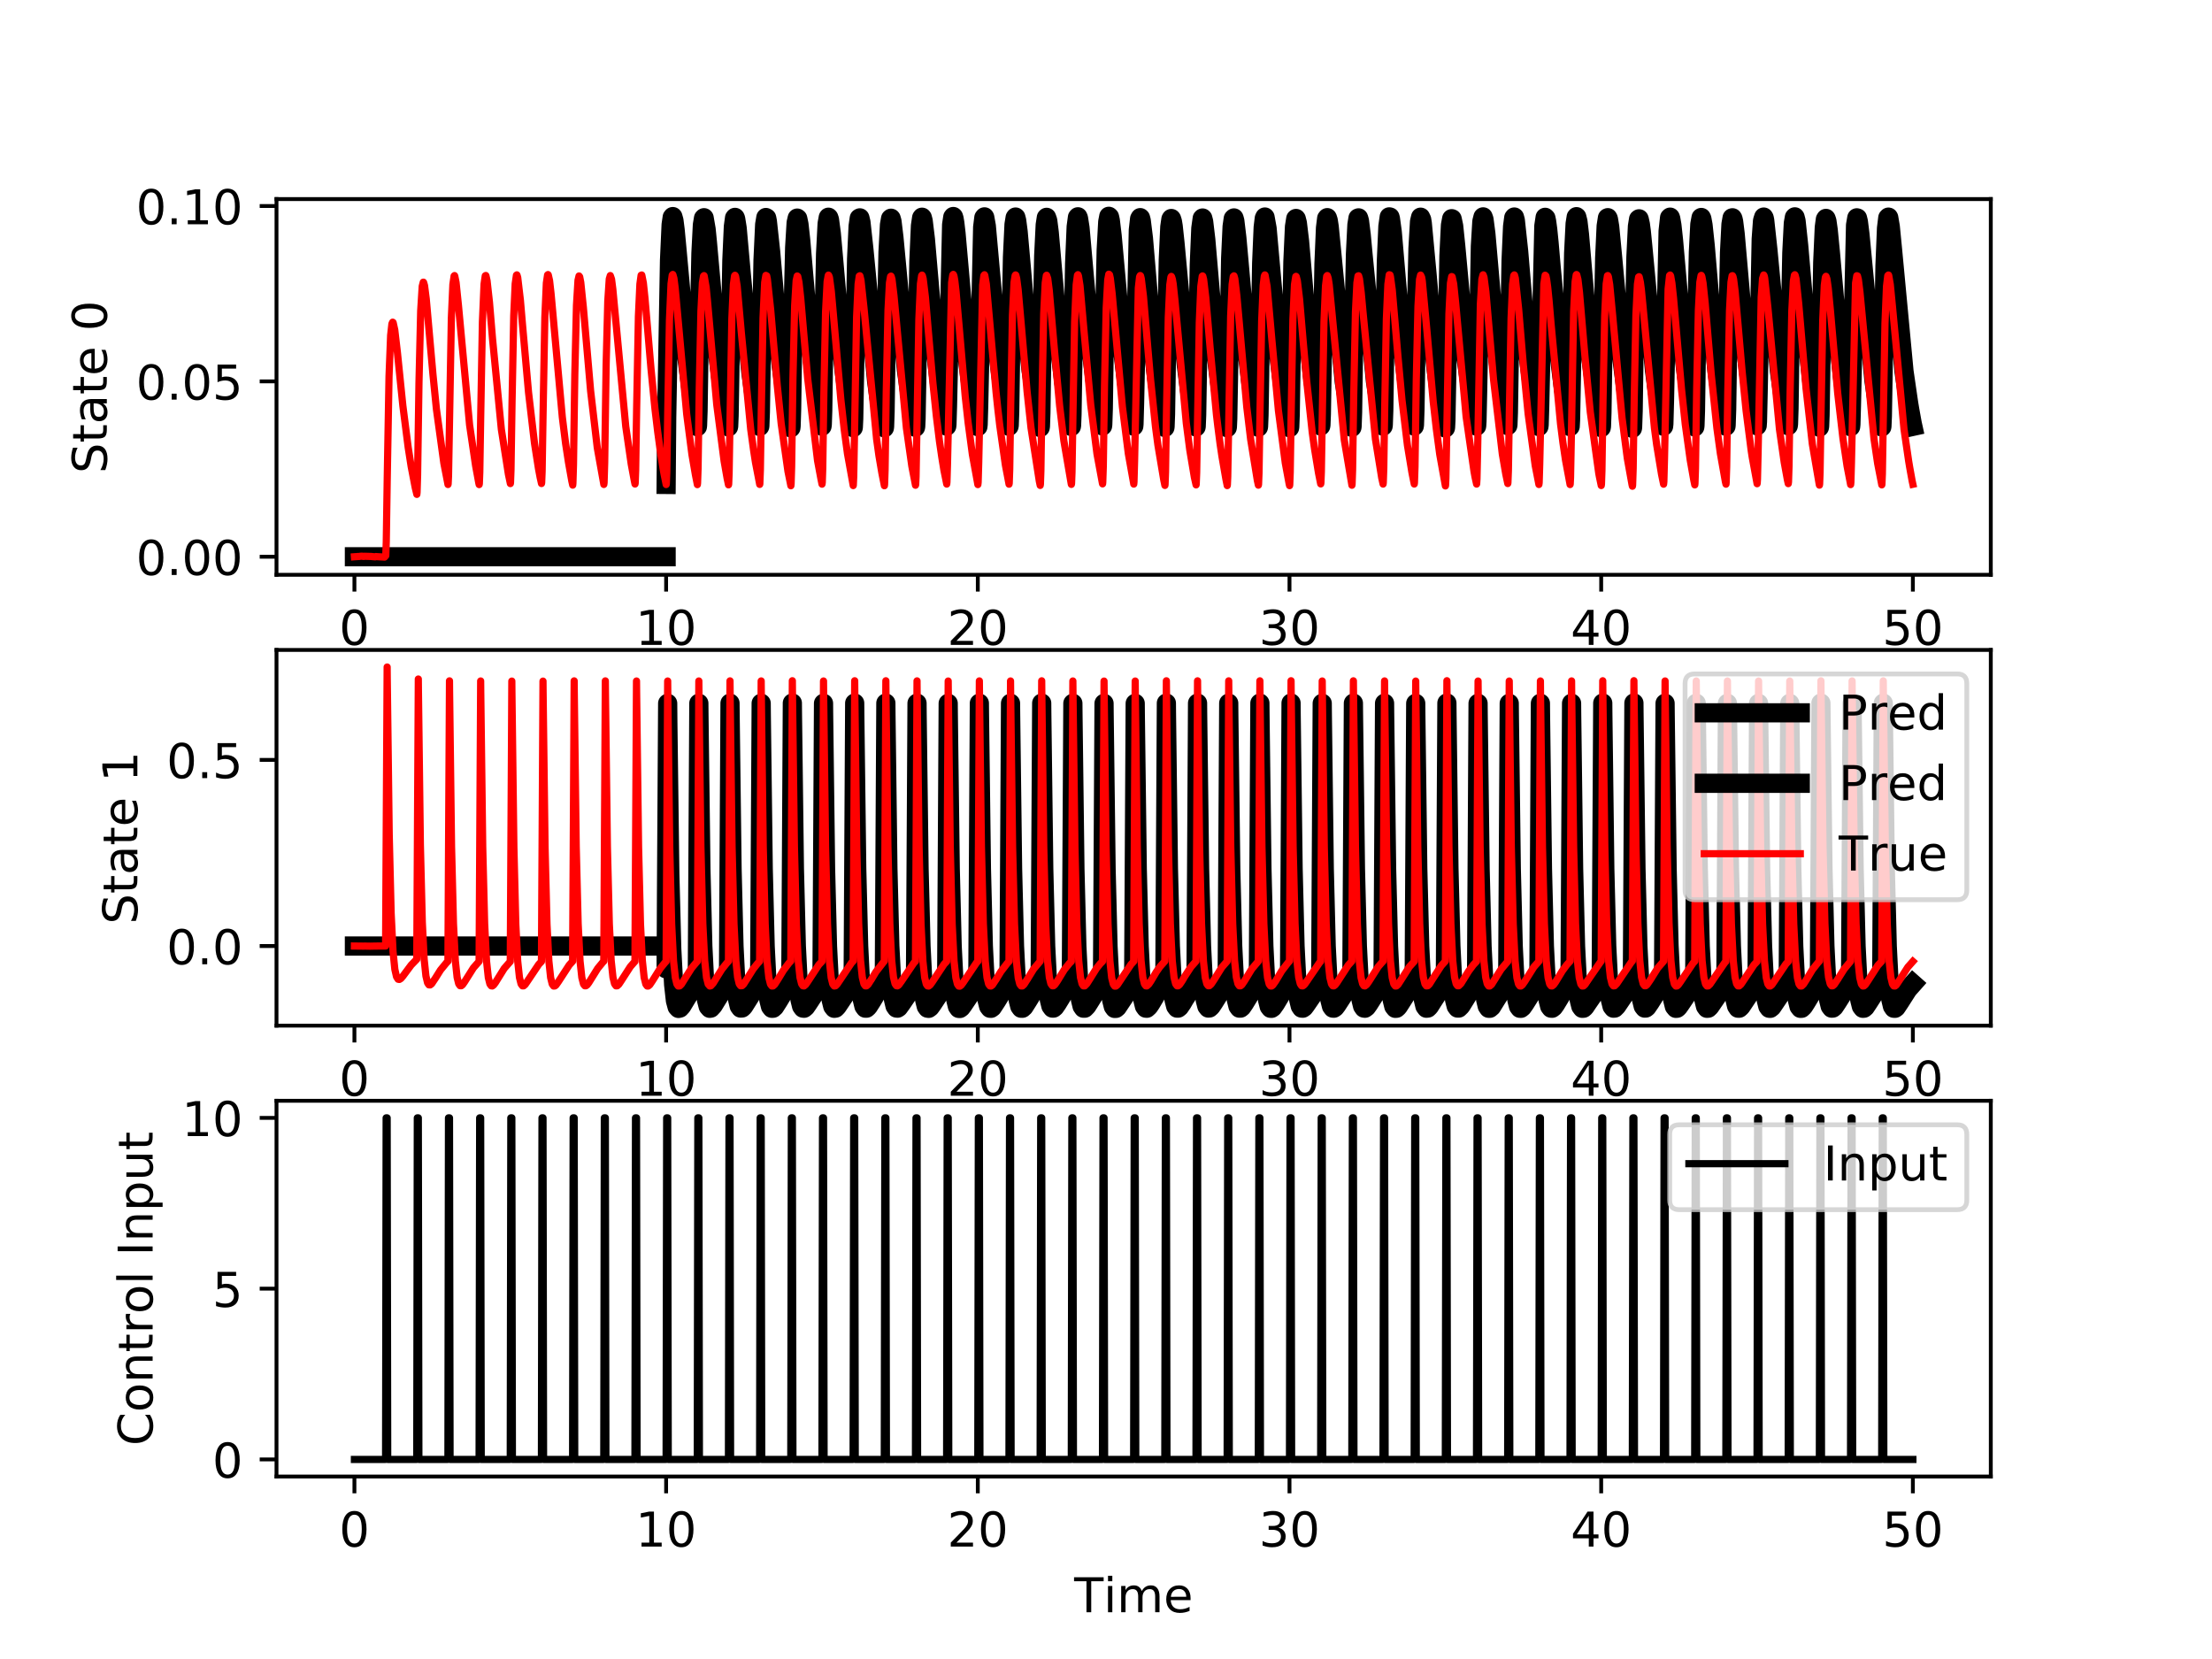 <?xml version="1.0" encoding="utf-8" standalone="no"?>
<!DOCTYPE svg PUBLIC "-//W3C//DTD SVG 1.1//EN"
  "http://www.w3.org/Graphics/SVG/1.1/DTD/svg11.dtd">
<!-- Created with matplotlib (http://matplotlib.org/) -->
<svg height="345.6pt" version="1.1" viewBox="0 0 460.8 345.6" width="460.8pt" xmlns="http://www.w3.org/2000/svg" xmlns:xlink="http://www.w3.org/1999/xlink">
 <defs>
  <style type="text/css">
*{stroke-linecap:butt;stroke-linejoin:round;}
  </style>
 </defs>
 <g id="figure_1">
  <g id="patch_1">
   <path d="M 0 345.6 
L 460.8 345.6 
L 460.8 0 
L 0 0 
z
" style="fill:#ffffff;"/>
  </g>
  <g id="axes_1">
   <g id="patch_2">
    <path d="M 57.6 119.74 
L 414.72 119.74 
L 414.72 41.472 
L 57.6 41.472 
z
" style="fill:#ffffff;"/>
   </g>
   <g id="matplotlib.axis_1">
    <g id="xtick_1">
     <g id="line2d_1">
      <defs>
       <path d="M 0 0 
L 0 3.5 
" id="m9363e280d0" style="stroke:#000000;stroke-width:0.8;"/>
      </defs>
      <g>
       <use style="stroke:#000000;stroke-width:0.8;" x="73.833" xlink:href="#m9363e280d0" y="119.74"/>
      </g>
     </g>
     <g id="text_1">
      <!-- 0 -->
      <defs>
       <path d="M 31.781 66.406 
Q 24.172 66.406 20.328 58.906 
Q 16.5 51.422 16.5 36.375 
Q 16.5 21.391 20.328 13.891 
Q 24.172 6.391 31.781 6.391 
Q 39.453 6.391 43.281 13.891 
Q 47.125 21.391 47.125 36.375 
Q 47.125 51.422 43.281 58.906 
Q 39.453 66.406 31.781 66.406 
z
M 31.781 74.219 
Q 44.047 74.219 50.516 64.516 
Q 56.984 54.828 56.984 36.375 
Q 56.984 17.969 50.516 8.266 
Q 44.047 -1.422 31.781 -1.422 
Q 19.531 -1.422 13.062 8.266 
Q 6.594 17.969 6.594 36.375 
Q 6.594 54.828 13.062 64.516 
Q 19.531 74.219 31.781 74.219 
z
" id="DejaVuSans-30"/>
      </defs>
      <g transform="translate(70.651 134.339)scale(0.1 -0.1)">
       <use xlink:href="#DejaVuSans-30"/>
      </g>
     </g>
    </g>
    <g id="xtick_2">
     <g id="line2d_2">
      <g>
       <use style="stroke:#000000;stroke-width:0.8;" x="138.764" xlink:href="#m9363e280d0" y="119.74"/>
      </g>
     </g>
     <g id="text_2">
      <!-- 10 -->
      <defs>
       <path d="M 12.406 8.297 
L 28.516 8.297 
L 28.516 63.922 
L 10.984 60.406 
L 10.984 69.391 
L 28.422 72.906 
L 38.281 72.906 
L 38.281 8.297 
L 54.391 8.297 
L 54.391 0 
L 12.406 0 
z
" id="DejaVuSans-31"/>
      </defs>
      <g transform="translate(132.401 134.339)scale(0.1 -0.1)">
       <use xlink:href="#DejaVuSans-31"/>
       <use x="63.623" xlink:href="#DejaVuSans-30"/>
      </g>
     </g>
    </g>
    <g id="xtick_3">
     <g id="line2d_3">
      <g>
       <use style="stroke:#000000;stroke-width:0.8;" x="203.695" xlink:href="#m9363e280d0" y="119.74"/>
      </g>
     </g>
     <g id="text_3">
      <!-- 20 -->
      <defs>
       <path d="M 19.188 8.297 
L 53.609 8.297 
L 53.609 0 
L 7.328 0 
L 7.328 8.297 
Q 12.938 14.109 22.625 23.891 
Q 32.328 33.688 34.812 36.531 
Q 39.547 41.844 41.422 45.531 
Q 43.312 49.219 43.312 52.781 
Q 43.312 58.594 39.234 62.25 
Q 35.156 65.922 28.609 65.922 
Q 23.969 65.922 18.812 64.312 
Q 13.672 62.703 7.812 59.422 
L 7.812 69.391 
Q 13.766 71.781 18.938 73 
Q 24.125 74.219 28.422 74.219 
Q 39.75 74.219 46.484 68.547 
Q 53.219 62.891 53.219 53.422 
Q 53.219 48.922 51.531 44.891 
Q 49.859 40.875 45.406 35.406 
Q 44.188 33.984 37.641 27.219 
Q 31.109 20.453 19.188 8.297 
z
" id="DejaVuSans-32"/>
      </defs>
      <g transform="translate(197.332 134.339)scale(0.1 -0.1)">
       <use xlink:href="#DejaVuSans-32"/>
       <use x="63.623" xlink:href="#DejaVuSans-30"/>
      </g>
     </g>
    </g>
    <g id="xtick_4">
     <g id="line2d_4">
      <g>
       <use style="stroke:#000000;stroke-width:0.8;" x="268.625" xlink:href="#m9363e280d0" y="119.74"/>
      </g>
     </g>
     <g id="text_4">
      <!-- 30 -->
      <defs>
       <path d="M 40.578 39.312 
Q 47.656 37.797 51.625 33 
Q 55.609 28.219 55.609 21.188 
Q 55.609 10.406 48.188 4.484 
Q 40.766 -1.422 27.094 -1.422 
Q 22.516 -1.422 17.656 -0.516 
Q 12.797 0.391 7.625 2.203 
L 7.625 11.719 
Q 11.719 9.328 16.594 8.109 
Q 21.484 6.891 26.812 6.891 
Q 36.078 6.891 40.938 10.547 
Q 45.797 14.203 45.797 21.188 
Q 45.797 27.641 41.281 31.266 
Q 36.766 34.906 28.719 34.906 
L 20.219 34.906 
L 20.219 43.016 
L 29.109 43.016 
Q 36.375 43.016 40.234 45.922 
Q 44.094 48.828 44.094 54.297 
Q 44.094 59.906 40.109 62.906 
Q 36.141 65.922 28.719 65.922 
Q 24.656 65.922 20.016 65.031 
Q 15.375 64.156 9.812 62.312 
L 9.812 71.094 
Q 15.438 72.656 20.344 73.438 
Q 25.25 74.219 29.594 74.219 
Q 40.828 74.219 47.359 69.109 
Q 53.906 64.016 53.906 55.328 
Q 53.906 49.266 50.438 45.094 
Q 46.969 40.922 40.578 39.312 
z
" id="DejaVuSans-33"/>
      </defs>
      <g transform="translate(262.263 134.339)scale(0.1 -0.1)">
       <use xlink:href="#DejaVuSans-33"/>
       <use x="63.623" xlink:href="#DejaVuSans-30"/>
      </g>
     </g>
    </g>
    <g id="xtick_5">
     <g id="line2d_5">
      <g>
       <use style="stroke:#000000;stroke-width:0.8;" x="333.556" xlink:href="#m9363e280d0" y="119.74"/>
      </g>
     </g>
     <g id="text_5">
      <!-- 40 -->
      <defs>
       <path d="M 37.797 64.312 
L 12.891 25.391 
L 37.797 25.391 
z
M 35.203 72.906 
L 47.609 72.906 
L 47.609 25.391 
L 58.016 25.391 
L 58.016 17.188 
L 47.609 17.188 
L 47.609 0 
L 37.797 0 
L 37.797 17.188 
L 4.891 17.188 
L 4.891 26.703 
z
" id="DejaVuSans-34"/>
      </defs>
      <g transform="translate(327.194 134.339)scale(0.1 -0.1)">
       <use xlink:href="#DejaVuSans-34"/>
       <use x="63.623" xlink:href="#DejaVuSans-30"/>
      </g>
     </g>
    </g>
    <g id="xtick_6">
     <g id="line2d_6">
      <g>
       <use style="stroke:#000000;stroke-width:0.8;" x="398.487" xlink:href="#m9363e280d0" y="119.74"/>
      </g>
     </g>
     <g id="text_6">
      <!-- 50 -->
      <defs>
       <path d="M 10.797 72.906 
L 49.516 72.906 
L 49.516 64.594 
L 19.828 64.594 
L 19.828 46.734 
Q 21.969 47.469 24.109 47.828 
Q 26.266 48.188 28.422 48.188 
Q 40.625 48.188 47.75 41.5 
Q 54.891 34.812 54.891 23.391 
Q 54.891 11.625 47.562 5.094 
Q 40.234 -1.422 26.906 -1.422 
Q 22.312 -1.422 17.547 -0.641 
Q 12.797 0.141 7.719 1.703 
L 7.719 11.625 
Q 12.109 9.234 16.797 8.062 
Q 21.484 6.891 26.703 6.891 
Q 35.156 6.891 40.078 11.328 
Q 45.016 15.766 45.016 23.391 
Q 45.016 31 40.078 35.438 
Q 35.156 39.891 26.703 39.891 
Q 22.75 39.891 18.812 39.016 
Q 14.891 38.141 10.797 36.281 
z
" id="DejaVuSans-35"/>
      </defs>
      <g transform="translate(392.125 134.339)scale(0.1 -0.1)">
       <use xlink:href="#DejaVuSans-35"/>
       <use x="63.623" xlink:href="#DejaVuSans-30"/>
      </g>
     </g>
    </g>
   </g>
   <g id="matplotlib.axis_2">
    <g id="ytick_1">
     <g id="line2d_7">
      <defs>
       <path d="M 0 0 
L -3.5 0 
" id="m43f5da76f3" style="stroke:#000000;stroke-width:0.8;"/>
      </defs>
      <g>
       <use style="stroke:#000000;stroke-width:0.8;" x="57.6" xlink:href="#m43f5da76f3" y="115.979"/>
      </g>
     </g>
     <g id="text_7">
      <!-- 0.00 -->
      <defs>
       <path d="M 10.688 12.406 
L 21 12.406 
L 21 0 
L 10.688 0 
z
" id="DejaVuSans-2e"/>
      </defs>
      <g transform="translate(28.334 119.778)scale(0.1 -0.1)">
       <use xlink:href="#DejaVuSans-30"/>
       <use x="63.623" xlink:href="#DejaVuSans-2e"/>
       <use x="95.41" xlink:href="#DejaVuSans-30"/>
       <use x="159.033" xlink:href="#DejaVuSans-30"/>
      </g>
     </g>
    </g>
    <g id="ytick_2">
     <g id="line2d_8">
      <g>
       <use style="stroke:#000000;stroke-width:0.8;" x="57.6" xlink:href="#m43f5da76f3" y="79.449"/>
      </g>
     </g>
     <g id="text_8">
      <!-- 0.05 -->
      <g transform="translate(28.334 83.248)scale(0.1 -0.1)">
       <use xlink:href="#DejaVuSans-30"/>
       <use x="63.623" xlink:href="#DejaVuSans-2e"/>
       <use x="95.41" xlink:href="#DejaVuSans-30"/>
       <use x="159.033" xlink:href="#DejaVuSans-35"/>
      </g>
     </g>
    </g>
    <g id="ytick_3">
     <g id="line2d_9">
      <g>
       <use style="stroke:#000000;stroke-width:0.8;" x="57.6" xlink:href="#m43f5da76f3" y="42.919"/>
      </g>
     </g>
     <g id="text_9">
      <!-- 0.10 -->
      <g transform="translate(28.334 46.718)scale(0.1 -0.1)">
       <use xlink:href="#DejaVuSans-30"/>
       <use x="63.623" xlink:href="#DejaVuSans-2e"/>
       <use x="95.41" xlink:href="#DejaVuSans-31"/>
       <use x="159.033" xlink:href="#DejaVuSans-30"/>
      </g>
     </g>
    </g>
    <g id="text_10">
     <!-- State 0 -->
     <defs>
      <path d="M 53.516 70.516 
L 53.516 60.891 
Q 47.906 63.578 42.922 64.891 
Q 37.938 66.219 33.297 66.219 
Q 25.25 66.219 20.875 63.094 
Q 16.5 59.969 16.5 54.203 
Q 16.5 49.359 19.406 46.891 
Q 22.312 44.438 30.422 42.922 
L 36.375 41.703 
Q 47.406 39.594 52.656 34.297 
Q 57.906 29 57.906 20.125 
Q 57.906 9.516 50.797 4.047 
Q 43.703 -1.422 29.984 -1.422 
Q 24.812 -1.422 18.969 -0.25 
Q 13.141 0.922 6.891 3.219 
L 6.891 13.375 
Q 12.891 10.016 18.656 8.297 
Q 24.422 6.594 29.984 6.594 
Q 38.422 6.594 43.016 9.906 
Q 47.609 13.234 47.609 19.391 
Q 47.609 24.75 44.312 27.781 
Q 41.016 30.812 33.5 32.328 
L 27.484 33.5 
Q 16.453 35.688 11.516 40.375 
Q 6.594 45.062 6.594 53.422 
Q 6.594 63.094 13.406 68.656 
Q 20.219 74.219 32.172 74.219 
Q 37.312 74.219 42.625 73.281 
Q 47.953 72.359 53.516 70.516 
z
" id="DejaVuSans-53"/>
      <path d="M 18.312 70.219 
L 18.312 54.688 
L 36.812 54.688 
L 36.812 47.703 
L 18.312 47.703 
L 18.312 18.016 
Q 18.312 11.328 20.141 9.422 
Q 21.969 7.516 27.594 7.516 
L 36.812 7.516 
L 36.812 0 
L 27.594 0 
Q 17.188 0 13.234 3.875 
Q 9.281 7.766 9.281 18.016 
L 9.281 47.703 
L 2.688 47.703 
L 2.688 54.688 
L 9.281 54.688 
L 9.281 70.219 
z
" id="DejaVuSans-74"/>
      <path d="M 34.281 27.484 
Q 23.391 27.484 19.188 25 
Q 14.984 22.516 14.984 16.5 
Q 14.984 11.719 18.141 8.906 
Q 21.297 6.109 26.703 6.109 
Q 34.188 6.109 38.703 11.406 
Q 43.219 16.703 43.219 25.484 
L 43.219 27.484 
z
M 52.203 31.203 
L 52.203 0 
L 43.219 0 
L 43.219 8.297 
Q 40.141 3.328 35.547 0.953 
Q 30.953 -1.422 24.312 -1.422 
Q 15.922 -1.422 10.953 3.297 
Q 6 8.016 6 15.922 
Q 6 25.141 12.172 29.828 
Q 18.359 34.516 30.609 34.516 
L 43.219 34.516 
L 43.219 35.406 
Q 43.219 41.609 39.141 45 
Q 35.062 48.391 27.688 48.391 
Q 23 48.391 18.547 47.266 
Q 14.109 46.141 10.016 43.891 
L 10.016 52.203 
Q 14.938 54.109 19.578 55.047 
Q 24.219 56 28.609 56 
Q 40.484 56 46.344 49.844 
Q 52.203 43.703 52.203 31.203 
z
" id="DejaVuSans-61"/>
      <path d="M 56.203 29.594 
L 56.203 25.203 
L 14.891 25.203 
Q 15.484 15.922 20.484 11.062 
Q 25.484 6.203 34.422 6.203 
Q 39.594 6.203 44.453 7.469 
Q 49.312 8.734 54.109 11.281 
L 54.109 2.781 
Q 49.266 0.734 44.188 -0.344 
Q 39.109 -1.422 33.891 -1.422 
Q 20.797 -1.422 13.156 6.188 
Q 5.516 13.812 5.516 26.812 
Q 5.516 40.234 12.766 48.109 
Q 20.016 56 32.328 56 
Q 43.359 56 49.781 48.891 
Q 56.203 41.797 56.203 29.594 
z
M 47.219 32.234 
Q 47.125 39.594 43.094 43.984 
Q 39.062 48.391 32.422 48.391 
Q 24.906 48.391 20.391 44.141 
Q 15.875 39.891 15.188 32.172 
z
" id="DejaVuSans-65"/>
      <path id="DejaVuSans-20"/>
     </defs>
     <g transform="translate(22.255 98.612)rotate(-90)scale(0.1 -0.1)">
      <use xlink:href="#DejaVuSans-53"/>
      <use x="63.477" xlink:href="#DejaVuSans-74"/>
      <use x="102.686" xlink:href="#DejaVuSans-61"/>
      <use x="163.965" xlink:href="#DejaVuSans-74"/>
      <use x="203.174" xlink:href="#DejaVuSans-65"/>
      <use x="264.697" xlink:href="#DejaVuSans-20"/>
      <use x="296.484" xlink:href="#DejaVuSans-30"/>
     </g>
    </g>
   </g>
   <g id="line2d_10">
    <path clip-path="url(#p36d84b26f4)" d="M 73.833 115.979 
L 138.764 115.979 
L 138.764 115.979 
" style="fill:none;stroke:#000000;stroke-linecap:square;stroke-width:4;"/>
   </g>
   <g id="line2d_11">
    <path clip-path="url(#p36d84b26f4)" d="M 138.77 100.918 
L 138.887 87.048 
L 139.069 76.822 
L 139.471 54.25 
L 139.809 46.805 
L 140.036 45.25 
L 140.153 45.116 
L 140.173 45.143 
L 140.393 45.927 
L 140.647 47.934 
L 141.004 51.743 
L 143.056 74.253 
L 144.146 82.64 
L 144.874 86.877 
L 145.276 88.894 
L 145.315 88.565 
L 145.419 85.541 
L 145.672 68.724 
L 146.016 52.778 
L 146.322 46.84 
L 146.555 45.451 
L 146.659 45.353 
L 146.685 45.386 
L 147.094 47.747 
L 147.36 50.417 
L 149.315 72.262 
L 150.847 84.02 
L 151.471 87.583 
L 151.763 88.942 
L 151.795 88.781 
L 151.886 86.58 
L 152.068 75.884 
L 152.458 54.311 
L 152.776 47.192 
L 153.022 45.388 
L 153.113 45.284 
L 153.159 45.333 
L 153.25 45.571 
L 153.561 47.501 
L 154.425 57.15 
L 156.392 77.407 
L 157.016 81.928 
L 157.373 84.23 
L 158.262 88.848 
L 158.288 88.721 
L 158.399 85.798 
L 158.594 73.3 
L 158.951 54.187 
L 159.295 46.777 
L 159.542 45.309 
L 159.717 45.403 
L 159.853 46.081 
L 160.548 52.504 
L 161.912 68.187 
L 162.736 76.206 
L 164.145 86.123 
L 164.755 89.129 
L 164.801 88.724 
L 164.911 85.208 
L 165.184 66.813 
L 165.541 51.598 
L 165.853 46.395 
L 166.074 45.432 
L 166.184 45.518 
L 166.437 46.725 
L 166.801 50.024 
L 167.762 61.159 
L 168.268 66.894 
L 170.307 83.885 
L 171.028 87.754 
L 171.242 88.795 
L 171.294 88.432 
L 171.391 85.511 
L 171.632 69.54 
L 171.982 52.873 
L 172.307 46.592 
L 172.541 45.306 
L 172.58 45.249 
L 172.651 45.325 
L 172.794 45.754 
L 173.177 48.64 
L 173.651 53.951 
L 175.157 71.108 
L 175.872 77.485 
L 176.547 82.462 
L 177.742 89.092 
L 177.761 88.991 
L 177.846 87.21 
L 178.014 78.026 
L 178.443 53.985 
L 178.761 47.123 
L 179.001 45.452 
L 179.125 45.383 
L 179.144 45.434 
L 179.352 46.302 
L 179.975 52.022 
L 182.618 79.436 
L 183.098 82.877 
L 183.715 86.504 
L 184.235 89.127 
L 184.274 88.829 
L 184.378 85.805 
L 184.624 69.438 
L 184.988 52.539 
L 185.293 46.839 
L 185.527 45.531 
L 185.611 45.46 
L 185.644 45.507 
L 185.813 46.097 
L 186.222 49.475 
L 188.819 77.093 
L 189.949 85.039 
L 190.715 89.02 
L 190.754 88.868 
L 190.832 87.209 
L 191.014 77.049 
L 191.416 54.472 
L 191.747 47.054 
L 191.994 45.366 
L 192.072 45.25 
L 192.137 45.33 
L 192.312 46.002 
L 192.78 49.861 
L 193.403 57.111 
L 194.344 67.771 
L 195.065 74.655 
L 195.708 79.876 
L 196.208 83.275 
L 196.63 85.856 
L 197.221 88.779 
L 197.266 88.373 
L 197.383 84.519 
L 198.24 46.823 
L 198.481 45.223 
L 198.584 45.102 
L 198.63 45.151 
L 198.747 45.529 
L 198.903 46.441 
L 199.162 48.673 
L 199.903 57.072 
L 201.071 70.481 
L 201.682 76.018 
L 202.565 82.621 
L 203.708 88.885 
L 203.766 88.423 
L 203.883 84.402 
L 204.707 47.34 
L 204.954 45.334 
L 205.084 45.175 
L 205.097 45.198 
L 205.143 45.29 
L 205.467 47.087 
L 206.668 60.49 
L 207.506 69.731 
L 207.863 73.108 
L 208.272 76.614 
L 209.447 84.859 
L 210.201 88.806 
L 210.24 88.596 
L 210.343 85.75 
L 210.558 71.847 
L 210.915 53.597 
L 211.24 46.764 
L 211.473 45.334 
L 211.558 45.213 
L 211.616 45.257 
L 211.791 45.937 
L 212.097 48.278 
L 212.752 55.674 
L 213.96 69.508 
L 214.785 77.106 
L 216.505 88.17 
L 216.694 89.06 
L 216.739 88.778 
L 216.837 86 
L 217.07 70.601 
L 217.421 53.289 
L 217.739 46.847 
L 217.973 45.329 
L 218.025 45.276 
L 218.259 45.95 
L 218.577 48.424 
L 219.707 61.381 
L 220.745 72.508 
L 221.615 79.721 
L 223.161 88.752 
L 223.187 88.845 
L 223.226 88.639 
L 223.317 86.325 
L 223.505 74.813 
L 223.862 54.96 
L 224.187 47.242 
L 224.453 45.268 
L 224.459 45.271 
L 224.55 45.16 
L 224.583 45.211 
L 224.674 45.491 
L 224.985 47.462 
L 225.888 57.64 
L 227.226 72.334 
L 228.524 82.51 
L 229.647 88.586 
L 229.686 88.737 
L 229.725 88.432 
L 229.836 85.114 
L 230.089 68.091 
L 230.44 52.121 
L 230.764 46.208 
L 230.985 45.059 
L 230.998 45.062 
L 231.134 45.185 
L 231.297 45.918 
L 231.68 49.119 
L 233.822 72.736 
L 235.056 82.462 
L 236.186 88.783 
L 236.231 88.322 
L 236.355 83.938 
L 237.134 47.931 
L 237.4 45.573 
L 237.53 45.337 
L 237.595 45.399 
L 237.744 45.976 
L 238.199 49.658 
L 239.147 60.829 
L 239.692 67.085 
L 240.718 76.91 
L 241.218 80.683 
L 242.439 87.965 
L 242.673 89.06 
L 242.705 88.841 
L 242.802 86.264 
L 243.01 73.058 
L 243.374 54.112 
L 243.692 47.259 
L 243.926 45.646 
L 244.004 45.518 
L 244.056 45.582 
L 244.231 46.133 
L 244.393 47.096 
L 244.77 50.601 
L 247.127 76.097 
L 247.854 81.687 
L 248.809 87.379 
L 249.166 88.947 
L 249.192 88.807 
L 249.289 86.416 
L 249.471 75.529 
L 249.834 55.158 
L 250.153 47.581 
L 250.445 45.482 
L 250.516 45.416 
L 250.562 45.463 
L 250.743 46.176 
L 251.185 49.894 
L 252.101 60.536 
L 253.412 74.352 
L 253.691 76.722 
L 254.165 80.395 
L 254.561 83.045 
L 255.38 87.771 
L 255.652 89.099 
L 255.685 88.928 
L 255.763 87.22 
L 255.938 77.504 
L 256.366 53.823 
L 256.672 47.196 
L 256.912 45.527 
L 257.055 45.398 
L 257.081 45.451 
L 257.237 46.026 
L 257.659 49.559 
L 258.094 54.389 
L 259.73 72.761 
L 260.535 79.465 
L 261.925 88.015 
L 262.145 89.004 
L 262.178 88.847 
L 262.275 86.464 
L 262.464 74.899 
L 262.827 54.844 
L 263.145 47.374 
L 263.373 45.47 
L 263.496 45.208 
L 263.535 45.255 
L 263.957 47.571 
L 264.957 58.775 
L 266.314 73.452 
L 267.749 84.394 
L 268.561 88.781 
L 268.645 89.105 
L 268.677 88.896 
L 268.775 86.364 
L 268.963 74.653 
L 269.333 54.536 
L 269.664 47.224 
L 269.931 45.546 
L 269.983 45.509 
L 270.034 45.568 
L 270.262 46.453 
L 270.723 50.268 
L 271.476 59.084 
L 272.203 67.279 
L 273.365 78.014 
L 273.846 81.482 
L 274.677 86.52 
L 275.119 88.718 
L 275.132 88.745 
L 275.17 88.524 
L 275.261 86.261 
L 275.443 75.289 
L 275.807 54.97 
L 276.125 47.482 
L 276.372 45.482 
L 276.495 45.339 
L 276.521 45.378 
L 276.69 45.902 
L 276.898 47.251 
L 277.391 52.267 
L 280.034 79.574 
L 281.631 89.024 
L 281.664 88.804 
L 281.767 85.926 
L 282.008 70.124 
L 282.365 52.91 
L 282.67 46.839 
L 282.897 45.429 
L 282.904 45.432 
L 283.014 45.384 
L 283.034 45.42 
L 283.202 46.023 
L 283.566 48.925 
L 283.936 52.926 
L 286.527 79.405 
L 287.832 87.47 
L 287.942 87.972 
L 288.124 88.778 
L 288.163 88.475 
L 288.267 85.435 
L 288.462 72.761 
L 288.806 54.421 
L 289.124 47.141 
L 289.403 45.176 
L 289.559 45.209 
L 289.566 45.231 
L 289.657 45.576 
L 290.027 48.29 
L 291.202 61.992 
L 292.066 71.332 
L 293.195 80.695 
L 294.137 86.405 
L 294.5 88.226 
L 294.617 88.769 
L 294.656 88.49 
L 294.767 85.176 
L 295.039 67.011 
L 295.39 51.746 
L 295.715 46.159 
L 295.935 45.244 
L 296.156 45.711 
L 296.286 46.492 
L 297.305 57.409 
L 298.565 71.629 
L 299.227 77.406 
L 299.922 82.582 
L 301.104 89.169 
L 301.136 89.021 
L 301.208 87.582 
L 301.377 78.682 
L 301.838 53.308 
L 302.156 46.922 
L 302.409 45.555 
L 302.5 45.587 
L 302.513 45.608 
L 302.825 47.078 
L 303.26 51.268 
L 305.422 74.753 
L 307.058 86.121 
L 307.279 87.332 
L 307.603 88.778 
L 307.616 88.73 
L 307.681 87.717 
L 307.824 81.359 
L 308.389 51.318 
L 308.701 46.119 
L 308.935 45.197 
L 308.961 45.177 
L 309.142 45.683 
L 309.538 48.725 
L 311.129 66.981 
L 312.967 82.574 
L 313.681 86.714 
L 314.097 88.666 
L 314.129 88.5 
L 314.226 85.994 
L 314.421 73.797 
L 314.785 54.294 
L 315.097 47.192 
L 315.343 45.342 
L 315.454 45.208 
L 315.493 45.242 
L 315.668 45.887 
L 316.363 52.343 
L 317.35 64.083 
L 318.343 74.185 
L 319.817 84.957 
L 320.583 88.865 
L 320.635 88.494 
L 320.752 84.66 
L 321.609 47.084 
L 321.882 45.272 
L 322.044 45.428 
L 322.193 46.144 
L 322.414 47.771 
L 322.7 50.601 
L 323.122 55.518 
L 325.089 76.25 
L 325.589 80.18 
L 326.128 83.814 
L 327.076 88.88 
L 327.102 88.806 
L 327.174 87.46 
L 327.342 78.808 
L 327.816 52.773 
L 328.128 46.6 
L 328.355 45.194 
L 328.407 45.134 
L 328.472 45.191 
L 328.713 46.147 
L 329.031 48.829 
L 330.186 62.32 
L 331.29 73.817 
L 333.05 86.538 
L 333.193 87.297 
L 333.569 89.086 
L 333.615 88.782 
L 333.712 85.982 
L 333.933 71.523 
L 334.284 53.734 
L 334.595 47.077 
L 334.861 45.38 
L 334.933 45.345 
L 334.972 45.4 
L 335.063 45.624 
L 335.329 47.233 
L 335.952 53.737 
L 337.907 75.047 
L 338.998 83.427 
L 339.978 88.89 
L 340.062 89.227 
L 340.101 89.013 
L 340.218 85.554 
L 340.439 70.725 
L 340.79 53.56 
L 341.108 47.133 
L 341.348 45.646 
L 341.445 45.58 
L 341.478 45.65 
L 341.718 46.726 
L 341.919 48.252 
L 342.212 51.205 
L 344.647 77.072 
L 345.114 80.591 
L 346.127 86.734 
L 346.556 88.802 
L 346.614 88.283 
L 346.744 83.531 
L 347.497 48.135 
L 347.802 45.345 
L 347.919 45.235 
L 347.945 45.26 
L 348.029 45.447 
L 348.289 46.924 
L 348.627 50.061 
L 350.296 69.078 
L 351.075 76.346 
L 352.107 83.792 
L 352.86 88.044 
L 353.055 88.947 
L 353.094 88.637 
L 353.198 85.6 
L 353.451 68.767 
L 353.802 52.564 
L 354.107 46.726 
L 354.367 45.326 
L 354.412 45.304 
L 354.458 45.382 
L 354.536 45.597 
L 354.776 46.906 
L 355.224 51.144 
L 355.672 56.441 
L 356.477 65.912 
L 357.659 77.132 
L 358.379 82.369 
L 359.438 88.331 
L 359.555 88.797 
L 359.587 88.504 
L 359.698 85.237 
L 359.931 69.559 
L 360.288 52.651 
L 360.594 46.721 
L 360.827 45.386 
L 360.905 45.368 
L 360.944 45.419 
L 361.009 45.555 
L 361.146 46.158 
L 361.464 48.697 
L 362.925 65.412 
L 363.743 73.504 
L 364.814 81.855 
L 365.022 83.199 
L 366.035 88.704 
L 366.054 88.662 
L 366.113 87.825 
L 366.256 81.661 
L 366.892 49.825 
L 367.171 45.968 
L 367.411 45.219 
L 367.515 45.404 
L 367.619 45.901 
L 368.288 52.065 
L 370.697 77.392 
L 371.684 84.26 
L 372.359 87.962 
L 372.528 88.687 
L 372.58 88.308 
L 372.684 85.064 
L 372.911 69.915 
L 373.268 52.714 
L 373.586 46.495 
L 373.807 45.261 
L 373.898 45.171 
L 373.95 45.245 
L 374.151 46.024 
L 374.703 51.189 
L 376.242 68.959 
L 377.541 80.42 
L 378.982 88.854 
L 379.021 89.003 
L 379.06 88.755 
L 379.151 86.472 
L 379.346 74.463 
L 379.709 54.651 
L 380.034 47.367 
L 380.261 45.679 
L 380.378 45.497 
L 380.411 45.543 
L 380.579 46.038 
L 380.852 47.944 
L 381.3 52.543 
L 382.826 69.845 
L 383.923 79.288 
L 384.767 84.978 
L 385.521 88.892 
L 385.573 88.4 
L 385.689 84.369 
L 386.546 46.895 
L 386.806 45.376 
L 386.949 45.422 
L 387.131 46.159 
L 387.462 48.802 
L 390.384 79.333 
L 391.144 84.467 
L 392.014 88.944 
L 392.04 88.799 
L 392.131 86.664 
L 392.319 75.527 
L 392.676 55.312 
L 392.994 47.552 
L 393.26 45.365 
L 393.397 45.23 
L 393.41 45.234 
L 393.455 45.315 
L 393.78 47.209 
L 394.247 51.969 
L 396.637 77.335 
L 397.617 84.055 
L 397.831 85.337 
L 398.338 88.142 
L 398.487 88.823 
L 398.487 88.823 
" style="fill:none;stroke:#000000;stroke-linecap:square;stroke-width:4;"/>
   </g>
   <g id="line2d_12">
    <path clip-path="url(#p36d84b26f4)" d="M 73.833 115.979 
L 73.963 115.969 
L 74.339 115.95 
L 74.463 115.925 
L 74.476 115.935 
L 74.592 115.934 
L 74.748 115.916 
L 74.755 115.928 
L 74.872 115.913 
L 75.047 115.884 
L 75.45 115.856 
L 75.573 115.901 
L 75.579 115.89 
L 75.716 115.881 
L 75.722 115.887 
L 75.755 115.921 
L 75.891 115.88 
L 77.449 115.923 
L 77.592 115.964 
L 77.729 115.96 
L 78.138 115.999 
L 78.28 115.936 
L 78.287 115.944 
L 80.112 116.05 
L 80.365 115.76 
L 80.469 112.852 
L 80.67 99.535 
L 81.04 78.413 
L 81.378 69.844 
L 81.644 67.448 
L 81.8 67.115 
L 81.845 67.144 
L 81.865 67.153 
L 81.897 67.227 
L 81.904 67.229 
L 82.235 68.718 
L 82.793 73.474 
L 83.923 84.536 
L 85.033 93.219 
L 85.65 97.166 
L 86.501 101.606 
L 86.838 102.985 
L 86.884 102.568 
L 86.994 99.001 
L 87.28 79.723 
L 87.637 64.775 
L 87.955 59.637 
L 88.176 58.78 
L 88.208 58.777 
L 88.254 58.855 
L 88.436 59.483 
L 88.793 62.248 
L 90.195 78.041 
L 90.916 85.246 
L 92.461 96.489 
L 93.325 100.931 
L 93.357 100.802 
L 93.435 99.201 
L 93.611 89.547 
L 94.026 66.294 
L 94.344 59.249 
L 94.598 57.492 
L 94.689 57.408 
L 94.727 57.472 
L 95.007 58.839 
L 95.5 63.601 
L 97.825 88.547 
L 99.078 97.027 
L 99.734 100.583 
L 99.818 100.948 
L 99.857 100.742 
L 99.948 98.387 
L 100.136 86.971 
L 100.493 67.124 
L 100.837 59.183 
L 101.091 57.453 
L 101.201 57.388 
L 101.234 57.443 
L 101.461 58.444 
L 101.961 62.927 
L 102.604 70.597 
L 104.441 89.439 
L 105.909 98.794 
L 106.188 100.118 
L 106.318 100.738 
L 106.35 100.537 
L 106.448 97.934 
L 106.668 83.741 
L 107.019 65.779 
L 107.324 59.115 
L 107.584 57.322 
L 107.668 57.26 
L 107.714 57.343 
L 107.85 57.813 
L 108.408 62.54 
L 108.824 67.399 
L 110.103 81.744 
L 111.343 92.325 
L 112.174 97.629 
L 112.519 99.448 
L 112.804 100.726 
L 112.837 100.573 
L 112.934 98.195 
L 113.122 86.665 
L 113.499 66.146 
L 113.817 58.957 
L 114.07 57.27 
L 114.161 57.199 
L 114.213 57.262 
L 114.479 58.429 
L 114.798 61.21 
L 117.142 86.911 
L 117.823 92.388 
L 118.421 96.295 
L 119.122 100.229 
L 119.31 101.06 
L 119.349 100.674 
L 119.466 96.873 
L 119.745 77.955 
L 120.09 63.609 
L 120.408 58.385 
L 120.622 57.488 
L 120.758 57.666 
L 120.986 58.837 
L 121.524 64.031 
L 123.037 81.442 
L 124.427 93.301 
L 125.79 100.921 
L 125.842 100.536 
L 125.966 96.425 
L 126.271 75.961 
L 126.615 62.706 
L 126.92 58.117 
L 127.135 57.405 
L 127.394 58.153 
L 127.667 60.276 
L 130.355 88.832 
L 131.498 96.696 
L 132.147 100.199 
L 132.284 100.832 
L 132.322 100.639 
L 132.42 98.029 
L 132.628 84.876 
L 132.991 65.926 
L 133.303 59.167 
L 133.556 57.339 
L 133.68 57.286 
L 133.706 57.338 
L 134.024 58.938 
L 134.368 62.207 
L 135.614 76.805 
L 136.433 85.112 
L 137.011 89.965 
L 137.582 94.155 
L 138.121 97.559 
L 138.322 98.701 
L 138.777 100.936 
L 138.809 100.789 
L 138.906 98.396 
L 139.114 85.316 
L 139.458 66.76 
L 139.79 59.115 
L 140.036 57.312 
L 140.153 57.178 
L 140.173 57.205 
L 140.393 57.989 
L 140.647 59.996 
L 141.004 63.805 
L 143.056 86.315 
L 144.146 94.703 
L 144.874 98.94 
L 145.276 100.956 
L 145.315 100.628 
L 145.419 97.604 
L 145.672 80.787 
L 146.016 64.84 
L 146.322 58.902 
L 146.555 57.513 
L 146.659 57.415 
L 146.685 57.448 
L 147.094 59.809 
L 147.36 62.48 
L 149.315 84.324 
L 150.847 96.083 
L 151.471 99.646 
L 151.763 101.004 
L 151.795 100.844 
L 151.886 98.642 
L 152.068 87.946 
L 152.458 66.373 
L 152.776 59.254 
L 153.022 57.45 
L 153.113 57.346 
L 153.159 57.395 
L 153.25 57.633 
L 153.561 59.563 
L 154.425 69.213 
L 156.392 89.469 
L 157.016 93.99 
L 157.373 96.293 
L 158.262 100.91 
L 158.288 100.784 
L 158.399 97.86 
L 158.594 85.362 
L 158.951 66.25 
L 159.295 58.839 
L 159.542 57.371 
L 159.717 57.466 
L 159.853 58.143 
L 160.548 64.567 
L 161.912 80.249 
L 162.736 88.269 
L 164.145 98.185 
L 164.755 101.192 
L 164.801 100.786 
L 164.911 97.27 
L 165.184 78.876 
L 165.541 63.661 
L 165.853 58.458 
L 166.074 57.495 
L 166.184 57.58 
L 166.437 58.787 
L 166.801 62.086 
L 167.762 73.221 
L 168.268 78.956 
L 170.307 95.947 
L 171.028 99.816 
L 171.242 100.858 
L 171.294 100.494 
L 171.391 97.573 
L 171.632 81.603 
L 171.982 64.935 
L 172.307 58.655 
L 172.541 57.369 
L 172.58 57.311 
L 172.651 57.387 
L 172.794 57.817 
L 173.177 60.703 
L 173.651 66.014 
L 175.157 83.17 
L 175.872 89.547 
L 176.547 94.524 
L 177.742 101.154 
L 177.761 101.053 
L 177.846 99.272 
L 178.014 90.088 
L 178.443 66.047 
L 178.761 59.186 
L 179.001 57.514 
L 179.125 57.445 
L 179.144 57.497 
L 179.352 58.364 
L 179.975 64.084 
L 182.618 91.498 
L 183.098 94.939 
L 183.715 98.567 
L 184.235 101.189 
L 184.274 100.891 
L 184.378 97.867 
L 184.624 81.501 
L 184.988 64.602 
L 185.293 58.902 
L 185.527 57.593 
L 185.611 57.522 
L 185.644 57.57 
L 185.813 58.159 
L 186.222 61.537 
L 188.819 89.156 
L 189.949 97.101 
L 190.715 101.082 
L 190.754 100.93 
L 190.832 99.272 
L 191.014 89.112 
L 191.416 66.535 
L 191.747 59.116 
L 191.994 57.428 
L 192.072 57.313 
L 192.137 57.392 
L 192.312 58.065 
L 192.78 61.923 
L 193.403 69.173 
L 194.344 79.833 
L 195.065 86.717 
L 195.708 91.938 
L 196.208 95.338 
L 196.63 97.918 
L 197.221 100.842 
L 197.266 100.435 
L 197.383 96.581 
L 198.24 58.885 
L 198.481 57.285 
L 198.584 57.164 
L 198.63 57.214 
L 198.747 57.591 
L 198.903 58.503 
L 199.162 60.735 
L 199.903 69.134 
L 201.071 82.543 
L 201.682 88.08 
L 202.565 94.683 
L 203.708 100.947 
L 203.766 100.485 
L 203.883 96.464 
L 204.707 59.403 
L 204.954 57.396 
L 205.084 57.238 
L 205.097 57.26 
L 205.143 57.352 
L 205.467 59.15 
L 206.668 72.552 
L 207.506 81.793 
L 207.863 85.171 
L 208.272 88.677 
L 209.447 96.921 
L 210.201 100.868 
L 210.24 100.658 
L 210.343 97.812 
L 210.558 83.91 
L 210.915 65.659 
L 211.24 58.826 
L 211.473 57.397 
L 211.558 57.276 
L 211.616 57.319 
L 211.791 58 
L 212.097 60.341 
L 212.752 67.736 
L 213.96 81.57 
L 214.785 89.168 
L 216.505 100.233 
L 216.694 101.123 
L 216.739 100.84 
L 216.837 98.063 
L 217.07 82.663 
L 217.421 65.352 
L 217.739 58.909 
L 217.973 57.392 
L 218.025 57.339 
L 218.259 58.012 
L 218.577 60.486 
L 219.707 73.444 
L 220.745 84.57 
L 221.615 91.784 
L 223.161 100.815 
L 223.187 100.907 
L 223.226 100.702 
L 223.317 98.387 
L 223.505 86.876 
L 223.862 67.023 
L 224.187 59.304 
L 224.453 57.331 
L 224.459 57.334 
L 224.55 57.222 
L 224.583 57.273 
L 224.674 57.553 
L 224.985 59.525 
L 225.888 69.702 
L 227.226 84.397 
L 228.524 94.572 
L 229.647 100.649 
L 229.686 100.799 
L 229.725 100.494 
L 229.836 97.177 
L 230.089 80.153 
L 230.44 64.184 
L 230.764 58.27 
L 230.985 57.121 
L 230.998 57.124 
L 231.134 57.248 
L 231.297 57.98 
L 231.68 61.181 
L 233.822 84.799 
L 235.056 94.524 
L 236.186 100.845 
L 236.231 100.385 
L 236.355 96.001 
L 237.134 59.993 
L 237.4 57.635 
L 237.53 57.4 
L 237.595 57.462 
L 237.744 58.039 
L 238.199 61.721 
L 239.147 72.891 
L 239.692 79.147 
L 240.718 88.973 
L 241.218 92.745 
L 242.439 100.028 
L 242.673 101.123 
L 242.705 100.904 
L 242.802 98.326 
L 243.01 85.12 
L 243.374 66.175 
L 243.692 59.321 
L 243.926 57.708 
L 244.004 57.581 
L 244.056 57.644 
L 244.231 58.196 
L 244.393 59.158 
L 244.77 62.663 
L 247.127 88.159 
L 247.854 93.75 
L 248.809 99.441 
L 249.166 101.01 
L 249.192 100.869 
L 249.289 98.479 
L 249.471 87.591 
L 249.834 67.22 
L 250.153 59.644 
L 250.445 57.544 
L 250.516 57.478 
L 250.562 57.525 
L 250.743 58.238 
L 251.185 61.956 
L 252.101 72.598 
L 253.412 86.414 
L 253.691 88.785 
L 254.165 92.457 
L 254.561 95.107 
L 255.38 99.833 
L 255.652 101.161 
L 255.685 100.991 
L 255.763 99.282 
L 255.938 89.567 
L 256.366 65.886 
L 256.672 59.259 
L 256.912 57.59 
L 257.055 57.46 
L 257.081 57.513 
L 257.237 58.088 
L 257.659 61.621 
L 258.094 66.452 
L 259.73 84.824 
L 260.535 91.527 
L 261.925 100.077 
L 262.145 101.067 
L 262.178 100.91 
L 262.275 98.526 
L 262.464 86.961 
L 262.827 66.906 
L 263.145 59.436 
L 263.373 57.532 
L 263.496 57.271 
L 263.535 57.317 
L 263.957 59.634 
L 264.957 70.837 
L 266.314 85.515 
L 267.749 96.456 
L 268.561 100.844 
L 268.645 101.167 
L 268.677 100.958 
L 268.775 98.426 
L 268.963 86.716 
L 269.333 66.599 
L 269.664 59.286 
L 269.931 57.608 
L 269.983 57.571 
L 270.034 57.631 
L 270.262 58.515 
L 270.723 62.33 
L 271.476 71.147 
L 272.203 79.341 
L 273.365 90.076 
L 273.846 93.544 
L 274.677 98.582 
L 275.119 100.781 
L 275.132 100.807 
L 275.17 100.586 
L 275.261 98.323 
L 275.443 87.351 
L 275.807 67.033 
L 276.125 59.545 
L 276.372 57.544 
L 276.495 57.402 
L 276.521 57.441 
L 276.69 57.964 
L 276.898 59.313 
L 277.391 64.33 
L 280.034 91.636 
L 281.631 101.086 
L 281.664 100.866 
L 281.767 97.988 
L 282.008 82.186 
L 282.365 64.973 
L 282.67 58.901 
L 282.897 57.491 
L 282.904 57.494 
L 283.014 57.446 
L 283.034 57.483 
L 283.202 58.085 
L 283.566 60.987 
L 283.936 64.988 
L 286.527 91.467 
L 287.832 99.532 
L 287.942 100.034 
L 288.124 100.841 
L 288.163 100.537 
L 288.267 97.498 
L 288.462 84.824 
L 288.806 66.484 
L 289.124 59.204 
L 289.403 57.238 
L 289.559 57.271 
L 289.566 57.293 
L 289.657 57.639 
L 290.027 60.353 
L 291.202 74.055 
L 292.066 83.395 
L 293.195 92.757 
L 294.137 98.467 
L 294.5 100.288 
L 294.617 100.831 
L 294.656 100.553 
L 294.767 97.238 
L 295.039 79.073 
L 295.39 63.808 
L 295.715 58.221 
L 295.935 57.307 
L 296.156 57.774 
L 296.286 58.554 
L 297.305 69.472 
L 298.565 83.692 
L 299.227 89.468 
L 299.922 94.644 
L 301.104 101.232 
L 301.136 101.083 
L 301.208 99.645 
L 301.377 90.744 
L 301.838 65.371 
L 302.156 58.985 
L 302.409 57.617 
L 302.5 57.65 
L 302.513 57.67 
L 302.825 59.14 
L 303.26 63.33 
L 305.422 86.816 
L 307.058 98.183 
L 307.279 99.394 
L 307.603 100.841 
L 307.616 100.792 
L 307.681 99.78 
L 307.824 93.421 
L 308.389 63.38 
L 308.701 58.181 
L 308.935 57.259 
L 308.961 57.24 
L 309.142 57.745 
L 309.538 60.787 
L 311.129 79.044 
L 312.967 94.637 
L 313.681 98.776 
L 314.097 100.729 
L 314.129 100.563 
L 314.226 98.057 
L 314.421 85.86 
L 314.785 66.356 
L 315.097 59.254 
L 315.343 57.404 
L 315.454 57.27 
L 315.493 57.305 
L 315.668 57.95 
L 316.363 64.405 
L 317.35 76.146 
L 318.343 86.248 
L 319.817 97.019 
L 320.583 100.928 
L 320.635 100.556 
L 320.752 96.723 
L 321.609 59.146 
L 321.882 57.335 
L 322.044 57.49 
L 322.193 58.206 
L 322.414 59.833 
L 322.7 62.663 
L 323.122 67.581 
L 325.089 88.313 
L 325.589 92.242 
L 326.128 95.876 
L 327.076 100.943 
L 327.102 100.868 
L 327.174 99.523 
L 327.342 90.87 
L 327.816 64.835 
L 328.128 58.663 
L 328.355 57.257 
L 328.407 57.196 
L 328.472 57.254 
L 328.713 58.209 
L 329.031 60.892 
L 330.186 74.383 
L 331.29 85.879 
L 333.05 98.6 
L 333.193 99.359 
L 333.569 101.149 
L 333.615 100.844 
L 333.712 98.045 
L 333.933 83.586 
L 334.284 65.796 
L 334.595 59.14 
L 334.861 57.442 
L 334.933 57.407 
L 334.972 57.462 
L 335.063 57.686 
L 335.329 59.295 
L 335.952 65.799 
L 337.907 87.11 
L 338.998 95.49 
L 339.978 100.952 
L 340.062 101.29 
L 340.101 101.076 
L 340.218 97.616 
L 340.439 82.788 
L 340.79 65.622 
L 341.108 59.196 
L 341.348 57.708 
L 341.445 57.643 
L 341.478 57.713 
L 341.718 58.789 
L 341.919 60.314 
L 342.212 63.268 
L 344.647 89.135 
L 345.114 92.653 
L 346.127 98.797 
L 346.556 100.865 
L 346.614 100.345 
L 346.744 95.594 
L 347.497 60.197 
L 347.802 57.407 
L 347.919 57.297 
L 347.945 57.322 
L 348.029 57.51 
L 348.289 58.986 
L 348.627 62.123 
L 350.296 81.141 
L 351.075 88.409 
L 352.107 95.855 
L 352.86 100.107 
L 353.055 101.01 
L 353.094 100.699 
L 353.198 97.662 
L 353.451 80.83 
L 353.802 64.627 
L 354.107 58.789 
L 354.367 57.388 
L 354.412 57.366 
L 354.458 57.445 
L 354.536 57.659 
L 354.776 58.968 
L 355.224 63.207 
L 355.672 68.503 
L 356.477 77.975 
L 357.659 89.194 
L 358.379 94.431 
L 359.438 100.394 
L 359.555 100.86 
L 359.587 100.566 
L 359.698 97.3 
L 359.931 81.621 
L 360.288 64.713 
L 360.594 58.783 
L 360.827 57.449 
L 360.905 57.43 
L 360.944 57.481 
L 361.009 57.617 
L 361.146 58.221 
L 361.464 60.759 
L 362.925 77.475 
L 363.743 85.567 
L 364.814 93.918 
L 365.022 95.262 
L 366.035 100.766 
L 366.054 100.724 
L 366.113 99.887 
L 366.256 93.723 
L 366.892 61.888 
L 367.171 58.031 
L 367.411 57.281 
L 367.515 57.466 
L 367.619 57.963 
L 368.288 64.128 
L 370.697 89.454 
L 371.684 96.323 
L 372.359 100.024 
L 372.528 100.749 
L 372.58 100.371 
L 372.684 97.126 
L 372.911 81.978 
L 373.268 64.777 
L 373.586 58.557 
L 373.807 57.323 
L 373.898 57.233 
L 373.95 57.308 
L 374.151 58.087 
L 374.703 63.252 
L 376.242 81.021 
L 377.541 92.482 
L 378.982 100.917 
L 379.021 101.065 
L 379.06 100.817 
L 379.151 98.534 
L 379.346 86.525 
L 379.709 66.714 
L 380.034 59.43 
L 380.261 57.741 
L 380.378 57.56 
L 380.411 57.605 
L 380.579 58.1 
L 380.852 60.006 
L 381.3 64.605 
L 382.826 81.908 
L 383.923 91.35 
L 384.767 97.041 
L 385.521 100.954 
L 385.573 100.462 
L 385.689 96.431 
L 386.546 58.958 
L 386.806 57.438 
L 386.949 57.484 
L 387.131 58.222 
L 387.462 60.864 
L 390.384 91.396 
L 391.144 96.529 
L 392.014 101.007 
L 392.04 100.862 
L 392.131 98.726 
L 392.319 87.589 
L 392.676 67.374 
L 392.994 59.614 
L 393.26 57.428 
L 393.397 57.292 
L 393.41 57.297 
L 393.455 57.377 
L 393.78 59.272 
L 394.247 64.031 
L 396.637 89.398 
L 397.617 96.118 
L 397.831 97.399 
L 398.338 100.205 
L 398.487 100.885 
L 398.487 100.885 
" style="fill:none;stroke:#ff0000;stroke-linecap:square;stroke-width:1.5;"/>
   </g>
   <g id="patch_3">
    <path d="M 57.6 119.74 
L 57.6 41.472 
" style="fill:none;stroke:#000000;stroke-linecap:square;stroke-linejoin:miter;stroke-width:0.8;"/>
   </g>
   <g id="patch_4">
    <path d="M 414.72 119.74 
L 414.72 41.472 
" style="fill:none;stroke:#000000;stroke-linecap:square;stroke-linejoin:miter;stroke-width:0.8;"/>
   </g>
   <g id="patch_5">
    <path d="M 57.6 119.74 
L 414.72 119.74 
" style="fill:none;stroke:#000000;stroke-linecap:square;stroke-linejoin:miter;stroke-width:0.8;"/>
   </g>
   <g id="patch_6">
    <path d="M 57.6 41.472 
L 414.72 41.472 
" style="fill:none;stroke:#000000;stroke-linecap:square;stroke-linejoin:miter;stroke-width:0.8;"/>
   </g>
  </g>
  <g id="axes_2">
   <g id="patch_7">
    <path d="M 57.6 213.662 
L 414.72 213.662 
L 414.72 135.394 
L 57.6 135.394 
z
" style="fill:#ffffff;"/>
   </g>
   <g id="matplotlib.axis_3">
    <g id="xtick_7">
     <g id="line2d_13">
      <g>
       <use style="stroke:#000000;stroke-width:0.8;" x="73.833" xlink:href="#m9363e280d0" y="213.662"/>
      </g>
     </g>
     <g id="text_11">
      <!-- 0 -->
      <g transform="translate(70.651 228.261)scale(0.1 -0.1)">
       <use xlink:href="#DejaVuSans-30"/>
      </g>
     </g>
    </g>
    <g id="xtick_8">
     <g id="line2d_14">
      <g>
       <use style="stroke:#000000;stroke-width:0.8;" x="138.764" xlink:href="#m9363e280d0" y="213.662"/>
      </g>
     </g>
     <g id="text_12">
      <!-- 10 -->
      <g transform="translate(132.401 228.261)scale(0.1 -0.1)">
       <use xlink:href="#DejaVuSans-31"/>
       <use x="63.623" xlink:href="#DejaVuSans-30"/>
      </g>
     </g>
    </g>
    <g id="xtick_9">
     <g id="line2d_15">
      <g>
       <use style="stroke:#000000;stroke-width:0.8;" x="203.695" xlink:href="#m9363e280d0" y="213.662"/>
      </g>
     </g>
     <g id="text_13">
      <!-- 20 -->
      <g transform="translate(197.332 228.261)scale(0.1 -0.1)">
       <use xlink:href="#DejaVuSans-32"/>
       <use x="63.623" xlink:href="#DejaVuSans-30"/>
      </g>
     </g>
    </g>
    <g id="xtick_10">
     <g id="line2d_16">
      <g>
       <use style="stroke:#000000;stroke-width:0.8;" x="268.625" xlink:href="#m9363e280d0" y="213.662"/>
      </g>
     </g>
     <g id="text_14">
      <!-- 30 -->
      <g transform="translate(262.263 228.261)scale(0.1 -0.1)">
       <use xlink:href="#DejaVuSans-33"/>
       <use x="63.623" xlink:href="#DejaVuSans-30"/>
      </g>
     </g>
    </g>
    <g id="xtick_11">
     <g id="line2d_17">
      <g>
       <use style="stroke:#000000;stroke-width:0.8;" x="333.556" xlink:href="#m9363e280d0" y="213.662"/>
      </g>
     </g>
     <g id="text_15">
      <!-- 40 -->
      <g transform="translate(327.194 228.261)scale(0.1 -0.1)">
       <use xlink:href="#DejaVuSans-34"/>
       <use x="63.623" xlink:href="#DejaVuSans-30"/>
      </g>
     </g>
    </g>
    <g id="xtick_12">
     <g id="line2d_18">
      <g>
       <use style="stroke:#000000;stroke-width:0.8;" x="398.487" xlink:href="#m9363e280d0" y="213.662"/>
      </g>
     </g>
     <g id="text_16">
      <!-- 50 -->
      <g transform="translate(392.125 228.261)scale(0.1 -0.1)">
       <use xlink:href="#DejaVuSans-35"/>
       <use x="63.623" xlink:href="#DejaVuSans-30"/>
      </g>
     </g>
    </g>
   </g>
   <g id="matplotlib.axis_4">
    <g id="ytick_4">
     <g id="line2d_19">
      <g>
       <use style="stroke:#000000;stroke-width:0.8;" x="57.6" xlink:href="#m43f5da76f3" y="197.075"/>
      </g>
     </g>
     <g id="text_17">
      <!-- 0.0 -->
      <g transform="translate(34.697 200.874)scale(0.1 -0.1)">
       <use xlink:href="#DejaVuSans-30"/>
       <use x="63.623" xlink:href="#DejaVuSans-2e"/>
       <use x="95.41" xlink:href="#DejaVuSans-30"/>
      </g>
     </g>
    </g>
    <g id="ytick_5">
     <g id="line2d_20">
      <g>
       <use style="stroke:#000000;stroke-width:0.8;" x="57.6" xlink:href="#m43f5da76f3" y="158.298"/>
      </g>
     </g>
     <g id="text_18">
      <!-- 0.5 -->
      <g transform="translate(34.697 162.097)scale(0.1 -0.1)">
       <use xlink:href="#DejaVuSans-30"/>
       <use x="63.623" xlink:href="#DejaVuSans-2e"/>
       <use x="95.41" xlink:href="#DejaVuSans-35"/>
      </g>
     </g>
    </g>
    <g id="text_19">
     <!-- State 1 -->
     <g transform="translate(28.617 192.533)rotate(-90)scale(0.1 -0.1)">
      <use xlink:href="#DejaVuSans-53"/>
      <use x="63.477" xlink:href="#DejaVuSans-74"/>
      <use x="102.686" xlink:href="#DejaVuSans-61"/>
      <use x="163.965" xlink:href="#DejaVuSans-74"/>
      <use x="203.174" xlink:href="#DejaVuSans-65"/>
      <use x="264.697" xlink:href="#DejaVuSans-20"/>
      <use x="296.484" xlink:href="#DejaVuSans-31"/>
     </g>
    </g>
   </g>
   <g id="line2d_21">
    <path clip-path="url(#pd928e250ef)" d="M 73.833 197.075 
L 138.764 197.075 
L 138.764 197.075 
" style="fill:none;stroke:#000000;stroke-linecap:square;stroke-width:4;"/>
   </g>
   <g id="line2d_22">
    <path clip-path="url(#pd928e250ef)" d="M 138.77 198.722 
L 138.777 201.834 
L 138.848 186.079 
L 139.088 146.517 
L 139.127 150.744 
L 139.536 182.07 
L 139.939 197.65 
L 140.328 205.09 
L 140.705 208.467 
L 141.056 209.759 
L 141.348 210.074 
L 141.634 210.002 
L 142.03 209.569 
L 143.159 207.696 
L 144.056 206.342 
L 145.159 205.029 
L 145.257 204.925 
L 145.581 146.508 
L 145.601 148.654 
L 146.01 180.982 
L 146.412 197.089 
L 146.802 204.789 
L 147.179 208.299 
L 147.529 209.665 
L 147.854 210.047 
L 148.068 210.011 
L 148.575 209.462 
L 149.282 208.303 
L 150.354 206.587 
L 151.438 205.224 
L 151.75 204.903 
L 152.074 146.487 
L 152.094 148.635 
L 152.503 180.994 
L 152.906 197.11 
L 153.295 204.808 
L 153.659 208.229 
L 153.99 209.596 
L 154.276 209.996 
L 154.581 209.98 
L 154.912 209.667 
L 155.652 208.498 
L 156.905 206.505 
L 157.821 205.351 
L 158.243 204.912 
L 158.568 146.501 
L 158.587 148.649 
L 158.996 180.997 
L 159.399 197.115 
L 159.788 204.823 
L 160.165 208.315 
L 160.509 209.68 
L 160.788 210.043 
L 161.041 210.035 
L 161.379 209.733 
L 162.165 208.502 
L 163.217 206.761 
L 164.359 205.258 
L 164.736 204.868 
L 165.061 146.456 
L 165.08 148.604 
L 165.489 180.959 
L 165.892 197.068 
L 166.281 204.78 
L 166.658 208.291 
L 166.989 209.618 
L 167.268 210.007 
L 167.496 210.036 
L 167.833 209.759 
L 168.314 209.069 
L 170.567 205.631 
L 171.229 204.929 
L 171.554 146.513 
L 171.573 148.66 
L 171.982 181.001 
L 172.385 197.109 
L 172.774 204.815 
L 173.151 208.322 
L 173.482 209.653 
L 173.787 210.046 
L 174.06 210.008 
L 174.398 209.666 
L 174.781 209.099 
L 177.398 205.201 
L 177.722 204.872 
L 178.047 146.465 
L 178.066 148.612 
L 178.475 180.963 
L 178.878 197.085 
L 179.261 204.702 
L 179.631 208.219 
L 179.975 209.631 
L 180.254 210.016 
L 180.514 210.016 
L 180.852 209.713 
L 181.605 208.537 
L 182.462 207.114 
L 184.111 204.992 
L 184.215 204.888 
L 184.54 146.466 
L 184.559 148.613 
L 184.968 180.942 
L 185.371 197.05 
L 185.761 204.772 
L 186.124 208.207 
L 186.455 209.585 
L 186.741 209.992 
L 186.968 210.017 
L 187.202 209.859 
L 187.806 209.027 
L 190.377 205.238 
L 190.708 204.895 
L 191.033 146.488 
L 191.052 148.633 
L 191.462 180.974 
L 191.864 197.09 
L 192.26 204.889 
L 192.63 208.318 
L 192.961 209.656 
L 193.221 210.021 
L 193.455 210.058 
L 193.76 209.831 
L 194.202 209.225 
L 196.669 205.503 
L 197.201 204.939 
L 197.526 146.521 
L 197.546 148.668 
L 197.955 181.015 
L 198.357 197.133 
L 198.747 204.844 
L 199.117 208.311 
L 199.448 209.66 
L 199.734 210.07 
L 199.961 210.082 
L 200.227 209.883 
L 200.63 209.345 
L 203.493 205.103 
L 203.695 204.906 
L 204.019 146.495 
L 204.039 148.641 
L 204.448 180.981 
L 204.85 197.091 
L 205.246 204.893 
L 205.61 208.279 
L 205.954 209.655 
L 206.24 210.034 
L 206.448 210.049 
L 206.733 209.84 
L 207.577 208.557 
L 208.499 207.052 
L 209.876 205.257 
L 210.188 204.937 
L 210.512 146.507 
L 210.532 148.653 
L 210.941 180.992 
L 211.343 197.113 
L 211.746 204.993 
L 212.116 208.369 
L 212.441 209.649 
L 212.72 210.031 
L 212.98 210.036 
L 213.317 209.734 
L 214.096 208.508 
L 215.324 206.512 
L 216.681 204.902 
L 217.005 146.473 
L 217.025 148.617 
L 217.434 180.971 
L 217.836 197.088 
L 218.226 204.797 
L 218.596 208.259 
L 218.921 209.58 
L 219.233 210.001 
L 219.46 210.002 
L 219.739 209.775 
L 220.232 209.07 
L 221.713 206.648 
L 222.771 205.331 
L 223.174 204.93 
L 223.498 146.511 
L 223.518 148.657 
L 223.927 181.002 
L 224.33 197.118 
L 224.719 204.826 
L 225.089 208.283 
L 225.414 209.609 
L 225.7 210.021 
L 225.966 210.021 
L 226.407 209.575 
L 226.842 208.898 
L 228.42 206.366 
L 229.219 205.376 
L 229.667 204.931 
L 229.992 146.529 
L 230.011 148.678 
L 230.42 181.021 
L 230.823 197.129 
L 231.212 204.845 
L 231.589 208.353 
L 231.927 209.692 
L 232.206 210.072 
L 232.465 210.062 
L 232.758 209.818 
L 233.413 208.834 
L 235.608 205.551 
L 236.16 204.951 
L 236.485 146.522 
L 236.504 148.669 
L 236.913 181.008 
L 237.316 197.11 
L 237.699 204.722 
L 238.075 208.273 
L 238.407 209.621 
L 238.692 210.017 
L 238.9 210.035 
L 239.322 209.652 
L 239.744 209.026 
L 240.88 207.116 
L 241.627 206.048 
L 242.653 204.893 
L 242.978 146.469 
L 242.997 148.614 
L 243.406 180.961 
L 243.809 197.066 
L 244.205 204.857 
L 244.575 208.283 
L 244.913 209.62 
L 245.205 210.008 
L 245.426 210.008 
L 245.724 209.768 
L 246.27 208.967 
L 246.77 208.109 
L 248.094 206.077 
L 249.146 204.89 
L 249.471 146.478 
L 249.49 148.626 
L 249.899 180.965 
L 250.302 197.074 
L 250.698 204.869 
L 251.075 208.323 
L 251.412 209.631 
L 251.698 209.994 
L 251.945 209.98 
L 252.289 209.677 
L 252.88 208.797 
L 254.535 206.15 
L 255.639 204.889 
L 255.964 146.482 
L 255.983 148.628 
L 256.392 180.964 
L 256.795 197.071 
L 257.178 204.69 
L 257.548 208.216 
L 257.892 209.618 
L 258.178 210.011 
L 258.431 210.008 
L 258.698 209.792 
L 259.217 209.04 
L 260.756 206.522 
L 262.132 204.885 
L 262.457 146.478 
L 262.476 148.625 
L 262.886 180.976 
L 263.288 197.095 
L 263.678 204.803 
L 264.054 208.313 
L 264.398 209.672 
L 264.678 210.042 
L 264.892 210.051 
L 265.139 209.873 
L 265.723 209.048 
L 266.996 206.921 
L 268.34 205.17 
L 268.625 204.872 
L 268.95 146.459 
L 268.97 148.605 
L 269.379 180.949 
L 269.781 197.064 
L 270.171 204.766 
L 270.541 208.234 
L 270.872 209.594 
L 271.145 210.003 
L 271.392 210.025 
L 271.671 209.827 
L 272.047 209.329 
L 274.911 205.145 
L 275.119 204.93 
L 275.443 146.514 
L 275.463 148.661 
L 275.872 181.002 
L 276.274 197.106 
L 276.664 204.806 
L 277.034 208.27 
L 277.378 209.64 
L 277.651 210.008 
L 277.865 210.025 
L 278.125 209.845 
L 278.495 209.36 
L 280.845 205.738 
L 281.612 204.887 
L 281.936 146.478 
L 281.956 148.626 
L 282.365 180.985 
L 282.767 197.093 
L 283.157 204.798 
L 283.534 208.302 
L 283.858 209.606 
L 284.131 210.001 
L 284.339 210.032 
L 284.683 209.777 
L 285.137 209.143 
L 287.105 206.04 
L 287.936 205.079 
L 288.105 204.913 
L 288.429 146.5 
L 288.449 148.649 
L 288.858 181.012 
L 289.26 197.124 
L 289.644 204.744 
L 290.02 208.292 
L 290.358 209.654 
L 290.669 210.053 
L 290.91 210.035 
L 291.241 209.739 
L 291.754 208.948 
L 293.585 206.067 
L 294.598 204.946 
L 294.922 146.528 
L 294.942 148.674 
L 295.351 180.995 
L 295.754 197.101 
L 296.143 204.808 
L 296.507 208.234 
L 296.844 209.63 
L 297.137 210.027 
L 297.429 209.997 
L 297.766 209.667 
L 298.474 208.54 
L 300.221 205.848 
L 301.091 204.877 
L 301.416 146.453 
L 301.435 148.603 
L 301.844 180.941 
L 302.247 197.048 
L 302.643 204.842 
L 303.013 208.256 
L 303.351 209.608 
L 303.636 209.993 
L 303.876 209.996 
L 304.331 209.553 
L 305.208 208.141 
L 305.941 206.953 
L 306.915 205.651 
L 307.584 204.938 
L 307.909 146.523 
L 307.928 148.671 
L 308.337 181.007 
L 308.74 197.117 
L 309.129 204.829 
L 309.493 208.248 
L 309.818 209.603 
L 310.116 210.04 
L 310.35 210.044 
L 310.72 209.733 
L 311.753 208.065 
L 312.694 206.581 
L 314.006 205.023 
L 314.077 204.952 
L 314.402 146.524 
L 314.421 148.672 
L 314.83 181.01 
L 315.233 197.118 
L 315.622 204.831 
L 315.999 208.334 
L 316.337 209.663 
L 316.616 210.039 
L 316.837 210.049 
L 317.142 209.802 
L 317.655 209.074 
L 319.544 206.067 
L 320.57 204.911 
L 320.895 146.507 
L 320.914 148.655 
L 321.323 180.999 
L 321.726 197.099 
L 322.116 204.806 
L 322.492 208.31 
L 322.83 209.649 
L 323.109 210.02 
L 323.33 210.037 
L 323.648 209.789 
L 324.044 209.234 
L 325.453 206.913 
L 326.394 205.637 
L 327.063 204.908 
L 327.388 146.499 
L 327.407 148.644 
L 327.816 180.993 
L 328.219 197.117 
L 328.615 204.917 
L 328.979 208.298 
L 329.316 209.654 
L 329.609 210.047 
L 329.868 210.032 
L 330.154 209.779 
L 330.725 208.925 
L 333.472 204.957 
L 333.556 204.873 
L 333.881 146.464 
L 333.9 148.61 
L 334.31 180.963 
L 334.712 197.082 
L 335.102 204.793 
L 335.465 208.221 
L 335.816 209.641 
L 336.115 210.022 
L 336.368 209.999 
L 336.79 209.575 
L 339.835 205.074 
L 340.049 204.851 
L 340.374 146.448 
L 340.394 148.594 
L 340.803 180.943 
L 341.205 197.039 
L 341.595 204.747 
L 341.965 208.22 
L 342.316 209.625 
L 342.608 210 
L 342.841 209.99 
L 343.088 209.795 
L 343.738 208.853 
L 345.341 206.3 
L 346.543 204.914 
L 346.867 146.506 
L 346.887 148.652 
L 347.296 181.012 
L 347.692 196.933 
L 348.081 204.733 
L 348.452 208.247 
L 348.802 209.669 
L 349.114 210.056 
L 349.354 210.035 
L 349.607 209.818 
L 350.016 209.25 
L 352.698 205.274 
L 353.036 204.928 
L 353.36 146.509 
L 353.38 148.653 
L 353.789 180.997 
L 354.191 197.096 
L 354.581 204.799 
L 354.951 208.265 
L 355.289 209.642 
L 355.581 210.043 
L 355.854 210.025 
L 356.191 209.708 
L 359.301 205.177 
L 359.529 204.949 
L 359.853 146.517 
L 359.873 148.664 
L 360.282 180.994 
L 360.684 197.099 
L 361.074 204.8 
L 361.444 208.26 
L 361.762 209.584 
L 362.055 210.022 
L 362.308 210.026 
L 362.658 209.719 
L 363.139 209.005 
L 365.385 205.628 
L 366.022 204.954 
L 366.346 146.528 
L 366.366 148.675 
L 366.775 180.998 
L 367.178 197.105 
L 367.567 204.807 
L 367.944 208.32 
L 368.275 209.645 
L 368.561 210.037 
L 368.781 210.053 
L 369.119 209.782 
L 369.664 208.986 
L 372.054 205.434 
L 372.515 204.949 
L 372.84 146.525 
L 372.859 148.674 
L 373.268 181.014 
L 373.671 197.128 
L 374.06 204.842 
L 374.437 208.349 
L 374.768 209.668 
L 375.06 210.053 
L 375.307 210.045 
L 375.71 209.66 
L 376.248 208.82 
L 377.547 206.668 
L 378.748 205.148 
L 379.008 204.888 
L 379.333 146.477 
L 379.352 148.624 
L 379.761 180.974 
L 380.164 197.075 
L 380.553 204.774 
L 380.923 208.241 
L 381.268 209.629 
L 381.56 210.013 
L 381.8 210.002 
L 382.112 209.734 
L 382.735 208.798 
L 384.202 206.477 
L 385.501 204.921 
L 385.826 146.501 
L 385.845 148.651 
L 386.254 180.983 
L 386.657 197.096 
L 387.046 204.799 
L 387.423 208.311 
L 387.761 209.654 
L 388.059 210.043 
L 388.287 210.03 
L 388.579 209.787 
L 389.176 208.895 
L 391.176 205.783 
L 391.994 204.898 
L 392.319 146.485 
L 392.338 148.628 
L 392.747 180.975 
L 393.15 197.088 
L 393.54 204.815 
L 393.903 208.244 
L 394.234 209.623 
L 394.514 210.035 
L 394.773 210.045 
L 395.013 209.863 
L 395.767 208.735 
L 397.442 206.112 
L 398.487 204.934 
L 398.487 204.934 
" style="fill:none;stroke:#000000;stroke-linecap:square;stroke-width:4;"/>
   </g>
   <g id="line2d_23">
    <path clip-path="url(#pd928e250ef)" d="M 73.833 197.075 
L 75.618 197.095 
L 76.125 197.09 
L 77.112 197.107 
L 78.17 197.084 
L 80.326 197.068 
L 80.65 138.952 
L 80.67 141.117 
L 81.079 173.793 
L 81.482 190.2 
L 81.878 198.252 
L 82.254 201.941 
L 82.611 203.495 
L 82.936 203.994 
L 83.189 204.039 
L 83.52 203.839 
L 83.929 203.357 
L 85.657 201.034 
L 86.819 199.835 
L 87.144 141.455 
L 87.163 143.601 
L 87.572 175.989 
L 87.975 192.137 
L 88.364 199.879 
L 88.728 203.323 
L 89.072 204.757 
L 89.351 205.162 
L 89.604 205.182 
L 89.923 204.934 
L 90.708 203.762 
L 91.767 202.074 
L 93.02 200.546 
L 93.312 200.254 
L 93.637 141.833 
L 93.656 143.98 
L 94.065 176.319 
L 94.468 192.426 
L 94.857 200.146 
L 95.227 203.61 
L 95.559 204.945 
L 95.838 205.339 
L 96.098 205.347 
L 96.351 205.144 
L 96.766 204.561 
L 98.617 201.625 
L 99.805 200.274 
L 100.13 141.858 
L 100.149 144.007 
L 100.558 176.34 
L 100.961 192.436 
L 101.357 200.24 
L 101.727 203.667 
L 102.058 204.99 
L 102.331 205.365 
L 102.565 205.393 
L 102.831 205.195 
L 103.181 204.731 
L 105.032 201.753 
L 106.298 200.301 
L 106.623 141.885 
L 106.642 144.031 
L 107.051 176.385 
L 107.454 192.487 
L 107.844 200.182 
L 108.214 203.634 
L 108.551 204.986 
L 108.85 205.376 
L 109.084 205.369 
L 109.389 205.11 
L 109.902 204.366 
L 112.233 200.896 
L 112.791 200.303 
L 113.116 141.892 
L 113.135 144.041 
L 113.544 176.387 
L 113.947 192.491 
L 114.337 200.188 
L 114.707 203.66 
L 115.038 205.009 
L 115.337 205.412 
L 115.59 205.391 
L 115.811 205.221 
L 116.291 204.549 
L 118.583 201.032 
L 119.284 200.258 
L 119.609 141.838 
L 119.628 143.987 
L 120.038 176.325 
L 120.44 192.426 
L 120.836 200.226 
L 121.206 203.648 
L 121.557 205.015 
L 121.83 205.355 
L 122.057 205.353 
L 122.297 205.19 
L 122.661 204.713 
L 124.511 201.744 
L 125.589 200.435 
L 125.777 200.254 
L 126.102 141.841 
L 126.122 143.99 
L 126.531 176.337 
L 126.933 192.447 
L 127.323 200.145 
L 127.693 203.606 
L 128.018 204.942 
L 128.323 205.369 
L 128.582 205.36 
L 128.914 205.057 
L 129.394 204.343 
L 131.31 201.372 
L 132.18 200.38 
L 132.271 200.292 
L 132.595 141.865 
L 132.615 144.011 
L 133.024 176.352 
L 133.426 192.448 
L 133.816 200.162 
L 134.186 203.637 
L 134.537 205.031 
L 134.822 205.405 
L 135.043 205.405 
L 135.355 205.156 
L 135.926 204.307 
L 137.543 201.727 
L 138.569 200.473 
L 138.764 200.278 
L 139.088 141.867 
L 139.108 144.014 
L 139.517 176.36 
L 139.919 192.47 
L 140.309 200.185 
L 140.686 203.703 
L 141.01 205.006 
L 141.289 205.401 
L 141.595 205.377 
L 141.952 205.028 
L 142.692 203.84 
L 144.068 201.673 
L 145.081 200.46 
L 145.257 200.276 
L 145.581 141.858 
L 145.601 144.004 
L 146.01 176.332 
L 146.412 192.439 
L 146.802 200.139 
L 147.179 203.65 
L 147.529 205.015 
L 147.854 205.397 
L 148.068 205.361 
L 148.575 204.812 
L 149.282 203.653 
L 150.354 201.937 
L 151.438 200.575 
L 151.75 200.254 
L 152.074 141.837 
L 152.094 143.985 
L 152.503 176.345 
L 152.906 192.46 
L 153.295 200.158 
L 153.659 203.579 
L 153.99 204.946 
L 154.276 205.346 
L 154.581 205.33 
L 154.912 205.017 
L 155.652 203.849 
L 156.905 201.856 
L 157.821 200.702 
L 158.243 200.262 
L 158.568 141.851 
L 158.587 143.999 
L 158.996 176.347 
L 159.399 192.465 
L 159.788 200.173 
L 160.165 203.665 
L 160.509 205.03 
L 160.788 205.393 
L 161.041 205.385 
L 161.379 205.083 
L 162.165 203.852 
L 163.217 202.112 
L 164.359 200.608 
L 164.736 200.218 
L 165.061 141.806 
L 165.08 143.954 
L 165.489 176.309 
L 165.892 192.418 
L 166.281 200.13 
L 166.658 203.641 
L 166.989 204.969 
L 167.268 205.357 
L 167.496 205.386 
L 167.833 205.11 
L 168.314 204.419 
L 170.567 200.981 
L 171.229 200.28 
L 171.554 141.863 
L 171.573 144.011 
L 171.982 176.351 
L 172.385 192.459 
L 172.774 200.165 
L 173.151 203.673 
L 173.482 205.003 
L 173.787 205.396 
L 174.06 205.358 
L 174.398 205.017 
L 174.781 204.45 
L 177.398 200.551 
L 177.722 200.222 
L 178.047 141.815 
L 178.066 143.962 
L 178.475 176.313 
L 178.878 192.435 
L 179.261 200.052 
L 179.631 203.569 
L 179.975 204.982 
L 180.254 205.367 
L 180.514 205.366 
L 180.852 205.063 
L 181.605 203.887 
L 182.462 202.464 
L 184.111 200.342 
L 184.215 200.238 
L 184.54 141.817 
L 184.559 143.963 
L 184.968 176.292 
L 185.371 192.4 
L 185.761 200.122 
L 186.124 203.557 
L 186.455 204.935 
L 186.741 205.342 
L 186.968 205.367 
L 187.202 205.209 
L 187.806 204.377 
L 190.377 200.588 
L 190.708 200.245 
L 191.033 141.838 
L 191.052 143.984 
L 191.462 176.324 
L 191.864 192.44 
L 192.26 200.239 
L 192.63 203.668 
L 192.961 205.006 
L 193.221 205.372 
L 193.455 205.408 
L 193.76 205.181 
L 194.202 204.576 
L 196.669 200.853 
L 197.201 200.289 
L 197.526 141.871 
L 197.546 144.018 
L 197.955 176.366 
L 198.357 192.483 
L 198.747 200.194 
L 199.117 203.661 
L 199.448 205.01 
L 199.734 205.42 
L 199.961 205.432 
L 200.227 205.233 
L 200.63 204.695 
L 203.493 200.453 
L 203.695 200.256 
L 204.019 141.846 
L 204.039 143.991 
L 204.448 176.331 
L 204.85 192.441 
L 205.246 200.243 
L 205.61 203.629 
L 205.954 205.005 
L 206.24 205.385 
L 206.448 205.399 
L 206.733 205.191 
L 207.577 203.907 
L 208.499 202.402 
L 209.876 200.608 
L 210.188 200.287 
L 210.512 141.857 
L 210.532 144.004 
L 210.941 176.342 
L 211.343 192.463 
L 211.746 200.343 
L 212.116 203.719 
L 212.441 204.999 
L 212.72 205.381 
L 212.98 205.386 
L 213.317 205.084 
L 214.096 203.858 
L 215.324 201.862 
L 216.681 200.252 
L 217.005 141.823 
L 217.025 143.967 
L 217.434 176.321 
L 217.836 192.438 
L 218.226 200.147 
L 218.596 203.609 
L 218.921 204.93 
L 219.233 205.351 
L 219.46 205.352 
L 219.739 205.125 
L 220.232 204.421 
L 221.713 201.999 
L 222.771 200.681 
L 223.174 200.28 
L 223.498 141.861 
L 223.518 144.007 
L 223.927 176.352 
L 224.33 192.468 
L 224.719 200.176 
L 225.089 203.633 
L 225.414 204.959 
L 225.7 205.371 
L 225.966 205.371 
L 226.407 204.925 
L 226.842 204.248 
L 228.42 201.716 
L 229.219 200.726 
L 229.667 200.281 
L 229.992 141.88 
L 230.011 144.028 
L 230.42 176.371 
L 230.823 192.479 
L 231.212 200.195 
L 231.589 203.703 
L 231.927 205.043 
L 232.206 205.422 
L 232.465 205.412 
L 232.758 205.168 
L 233.413 204.185 
L 235.608 200.901 
L 236.16 200.301 
L 236.485 141.872 
L 236.504 144.019 
L 236.913 176.358 
L 237.316 192.46 
L 237.699 200.072 
L 238.075 203.623 
L 238.407 204.971 
L 238.692 205.367 
L 238.9 205.385 
L 239.322 205.002 
L 239.744 204.376 
L 240.88 202.467 
L 241.627 201.398 
L 242.653 200.243 
L 242.978 141.819 
L 242.997 143.964 
L 243.406 176.311 
L 243.809 192.416 
L 244.205 200.207 
L 244.575 203.633 
L 244.913 204.97 
L 245.205 205.358 
L 245.426 205.359 
L 245.724 205.118 
L 246.27 204.317 
L 246.77 203.459 
L 248.094 201.428 
L 249.146 200.24 
L 249.471 141.829 
L 249.49 143.976 
L 249.899 176.315 
L 250.302 192.424 
L 250.698 200.22 
L 251.075 203.673 
L 251.412 204.981 
L 251.698 205.344 
L 251.945 205.331 
L 252.289 205.027 
L 252.88 204.147 
L 254.535 201.5 
L 255.639 200.239 
L 255.964 141.832 
L 255.983 143.978 
L 256.392 176.315 
L 256.795 192.422 
L 257.178 200.04 
L 257.548 203.566 
L 257.892 204.968 
L 258.178 205.362 
L 258.431 205.359 
L 258.698 205.142 
L 259.217 204.39 
L 260.756 201.872 
L 262.132 200.235 
L 262.457 141.828 
L 262.476 143.975 
L 262.886 176.326 
L 263.288 192.445 
L 263.678 200.153 
L 264.054 203.663 
L 264.398 205.022 
L 264.678 205.393 
L 264.892 205.402 
L 265.139 205.223 
L 265.723 204.398 
L 266.996 202.271 
L 268.34 200.52 
L 268.625 200.222 
L 268.95 141.809 
L 268.97 143.956 
L 269.379 176.299 
L 269.781 192.414 
L 270.171 200.116 
L 270.541 203.584 
L 270.872 204.944 
L 271.145 205.353 
L 271.392 205.375 
L 271.671 205.177 
L 272.047 204.679 
L 274.911 200.495 
L 275.119 200.281 
L 275.443 141.864 
L 275.463 144.011 
L 275.872 176.352 
L 276.274 192.456 
L 276.664 200.157 
L 277.034 203.62 
L 277.378 204.99 
L 277.651 205.358 
L 277.865 205.375 
L 278.125 205.196 
L 278.495 204.71 
L 280.845 201.088 
L 281.612 200.237 
L 281.936 141.828 
L 281.956 143.976 
L 282.365 176.335 
L 282.767 192.444 
L 283.157 200.148 
L 283.534 203.652 
L 283.858 204.956 
L 284.131 205.351 
L 284.339 205.382 
L 284.683 205.127 
L 285.137 204.494 
L 287.105 201.39 
L 287.936 200.429 
L 288.105 200.264 
L 288.429 141.851 
L 288.449 143.999 
L 288.858 176.362 
L 289.26 192.474 
L 289.644 200.094 
L 290.02 203.642 
L 290.358 205.004 
L 290.669 205.403 
L 290.91 205.385 
L 291.241 205.089 
L 291.754 204.298 
L 293.585 201.418 
L 294.598 200.296 
L 294.922 141.878 
L 294.942 144.024 
L 295.351 176.345 
L 295.754 192.451 
L 296.143 200.158 
L 296.507 203.584 
L 296.844 204.98 
L 297.137 205.377 
L 297.429 205.347 
L 297.766 205.017 
L 298.474 203.891 
L 300.221 201.199 
L 301.091 200.227 
L 301.416 141.803 
L 301.435 143.953 
L 301.844 176.291 
L 302.247 192.399 
L 302.643 200.193 
L 303.013 203.606 
L 303.351 204.959 
L 303.636 205.343 
L 303.876 205.347 
L 304.331 204.903 
L 305.208 203.491 
L 305.941 202.303 
L 306.915 201.002 
L 307.584 200.288 
L 307.909 141.873 
L 307.928 144.021 
L 308.337 176.357 
L 308.74 192.467 
L 309.129 200.179 
L 309.493 203.598 
L 309.818 204.954 
L 310.116 205.39 
L 310.35 205.395 
L 310.72 205.084 
L 311.753 203.415 
L 312.694 201.931 
L 314.006 200.374 
L 314.077 200.302 
L 314.402 141.874 
L 314.421 144.022 
L 314.83 176.36 
L 315.233 192.468 
L 315.622 200.182 
L 315.999 203.684 
L 316.337 205.013 
L 316.616 205.389 
L 316.837 205.399 
L 317.142 205.153 
L 317.655 204.424 
L 319.544 201.417 
L 320.57 200.261 
L 320.895 141.858 
L 320.914 144.005 
L 321.323 176.349 
L 321.726 192.449 
L 322.116 200.156 
L 322.492 203.661 
L 322.83 204.999 
L 323.109 205.37 
L 323.33 205.387 
L 323.648 205.139 
L 324.044 204.584 
L 325.453 202.263 
L 326.394 200.987 
L 327.063 200.258 
L 327.388 141.849 
L 327.407 143.994 
L 327.816 176.343 
L 328.219 192.467 
L 328.615 200.267 
L 328.979 203.648 
L 329.316 205.004 
L 329.609 205.397 
L 329.868 205.382 
L 330.154 205.129 
L 330.725 204.276 
L 333.472 200.307 
L 333.556 200.223 
L 333.881 141.814 
L 333.9 143.96 
L 334.31 176.313 
L 334.712 192.433 
L 335.102 200.144 
L 335.465 203.571 
L 335.816 204.991 
L 336.115 205.372 
L 336.368 205.349 
L 336.79 204.925 
L 339.835 200.424 
L 340.049 200.201 
L 340.374 141.798 
L 340.394 143.944 
L 340.803 176.293 
L 341.205 192.389 
L 341.595 200.097 
L 341.965 203.571 
L 342.316 204.975 
L 342.608 205.35 
L 342.841 205.34 
L 343.088 205.145 
L 343.738 204.203 
L 345.341 201.65 
L 346.543 200.264 
L 346.867 141.856 
L 346.887 144.002 
L 347.296 176.362 
L 347.692 192.284 
L 348.081 200.083 
L 348.452 203.597 
L 348.802 205.019 
L 349.114 205.407 
L 349.354 205.385 
L 349.607 205.168 
L 350.016 204.601 
L 352.698 200.624 
L 353.036 200.278 
L 353.36 141.859 
L 353.38 144.003 
L 353.789 176.347 
L 354.191 192.446 
L 354.581 200.149 
L 354.951 203.615 
L 355.289 204.992 
L 355.581 205.393 
L 355.854 205.375 
L 356.191 205.058 
L 359.301 200.527 
L 359.529 200.299 
L 359.853 141.867 
L 359.873 144.014 
L 360.282 176.344 
L 360.684 192.449 
L 361.074 200.15 
L 361.444 203.61 
L 361.762 204.934 
L 362.055 205.372 
L 362.308 205.377 
L 362.658 205.069 
L 363.139 204.355 
L 365.385 200.979 
L 366.022 200.305 
L 366.346 141.878 
L 366.366 144.025 
L 366.775 176.348 
L 367.178 192.455 
L 367.567 200.157 
L 367.944 203.67 
L 368.275 204.995 
L 368.561 205.388 
L 368.781 205.403 
L 369.119 205.133 
L 369.664 204.336 
L 372.054 200.785 
L 372.515 200.299 
L 372.84 141.875 
L 372.859 144.024 
L 373.268 176.364 
L 373.671 192.478 
L 374.06 200.192 
L 374.437 203.699 
L 374.768 205.018 
L 375.06 205.403 
L 375.307 205.395 
L 375.71 205.01 
L 376.248 204.17 
L 377.547 202.018 
L 378.748 200.498 
L 379.008 200.238 
L 379.333 141.827 
L 379.352 143.974 
L 379.761 176.324 
L 380.164 192.425 
L 380.553 200.124 
L 380.923 203.591 
L 381.268 204.979 
L 381.56 205.363 
L 381.8 205.352 
L 382.112 205.084 
L 382.735 204.148 
L 384.202 201.827 
L 385.501 200.271 
L 385.826 141.851 
L 385.845 144.001 
L 386.254 176.333 
L 386.657 192.446 
L 387.046 200.149 
L 387.423 203.661 
L 387.761 205.005 
L 388.059 205.393 
L 388.287 205.381 
L 388.579 205.137 
L 389.176 204.245 
L 391.176 201.133 
L 391.994 200.249 
L 392.319 141.835 
L 392.338 143.979 
L 392.747 176.325 
L 393.15 192.438 
L 393.54 200.165 
L 393.903 203.595 
L 394.234 204.973 
L 394.514 205.385 
L 394.773 205.395 
L 395.013 205.213 
L 395.767 204.085 
L 397.442 201.462 
L 398.487 200.284 
L 398.487 200.284 
" style="fill:none;stroke:#ff0000;stroke-linecap:square;stroke-width:1.5;"/>
   </g>
   <g id="patch_8">
    <path d="M 57.6 213.662 
L 57.6 135.394 
" style="fill:none;stroke:#000000;stroke-linecap:square;stroke-linejoin:miter;stroke-width:0.8;"/>
   </g>
   <g id="patch_9">
    <path d="M 414.72 213.662 
L 414.72 135.394 
" style="fill:none;stroke:#000000;stroke-linecap:square;stroke-linejoin:miter;stroke-width:0.8;"/>
   </g>
   <g id="patch_10">
    <path d="M 57.6 213.662 
L 414.72 213.662 
" style="fill:none;stroke:#000000;stroke-linecap:square;stroke-linejoin:miter;stroke-width:0.8;"/>
   </g>
   <g id="patch_11">
    <path d="M 57.6 135.394 
L 414.72 135.394 
" style="fill:none;stroke:#000000;stroke-linecap:square;stroke-linejoin:miter;stroke-width:0.8;"/>
   </g>
   <g id="legend_1">
    <g id="patch_12">
     <path d="M 353.033 187.428 
L 407.72 187.428 
Q 409.72 187.428 409.72 185.428 
L 409.72 142.394 
Q 409.72 140.394 407.72 140.394 
L 353.033 140.394 
Q 351.033 140.394 351.033 142.394 
L 351.033 185.428 
Q 351.033 187.428 353.033 187.428 
z
" style="fill:#ffffff;opacity:0.8;stroke:#cccccc;stroke-linejoin:miter;"/>
    </g>
    <g id="line2d_24">
     <path d="M 355.033 148.492 
L 375.033 148.492 
" style="fill:none;stroke:#000000;stroke-linecap:square;stroke-width:4;"/>
    </g>
    <g id="line2d_25"/>
    <g id="text_20">
     <!-- Pred -->
     <defs>
      <path d="M 19.672 64.797 
L 19.672 37.406 
L 32.078 37.406 
Q 38.969 37.406 42.719 40.969 
Q 46.484 44.531 46.484 51.125 
Q 46.484 57.672 42.719 61.234 
Q 38.969 64.797 32.078 64.797 
z
M 9.812 72.906 
L 32.078 72.906 
Q 44.344 72.906 50.609 67.359 
Q 56.891 61.812 56.891 51.125 
Q 56.891 40.328 50.609 34.812 
Q 44.344 29.297 32.078 29.297 
L 19.672 29.297 
L 19.672 0 
L 9.812 0 
z
" id="DejaVuSans-50"/>
      <path d="M 41.109 46.297 
Q 39.594 47.172 37.812 47.578 
Q 36.031 48 33.891 48 
Q 26.266 48 22.188 43.047 
Q 18.109 38.094 18.109 28.812 
L 18.109 0 
L 9.078 0 
L 9.078 54.688 
L 18.109 54.688 
L 18.109 46.188 
Q 20.953 51.172 25.484 53.578 
Q 30.031 56 36.531 56 
Q 37.453 56 38.578 55.875 
Q 39.703 55.766 41.062 55.516 
z
" id="DejaVuSans-72"/>
      <path d="M 45.406 46.391 
L 45.406 75.984 
L 54.391 75.984 
L 54.391 0 
L 45.406 0 
L 45.406 8.203 
Q 42.578 3.328 38.25 0.953 
Q 33.938 -1.422 27.875 -1.422 
Q 17.969 -1.422 11.734 6.484 
Q 5.516 14.406 5.516 27.297 
Q 5.516 40.188 11.734 48.094 
Q 17.969 56 27.875 56 
Q 33.938 56 38.25 53.625 
Q 42.578 51.266 45.406 46.391 
z
M 14.797 27.297 
Q 14.797 17.391 18.875 11.75 
Q 22.953 6.109 30.078 6.109 
Q 37.203 6.109 41.297 11.75 
Q 45.406 17.391 45.406 27.297 
Q 45.406 37.203 41.297 42.844 
Q 37.203 48.484 30.078 48.484 
Q 22.953 48.484 18.875 42.844 
Q 14.797 37.203 14.797 27.297 
z
" id="DejaVuSans-64"/>
     </defs>
     <g transform="translate(383.033 151.992)scale(0.1 -0.1)">
      <use xlink:href="#DejaVuSans-50"/>
      <use x="60.287" xlink:href="#DejaVuSans-72"/>
      <use x="101.369" xlink:href="#DejaVuSans-65"/>
      <use x="162.893" xlink:href="#DejaVuSans-64"/>
     </g>
    </g>
    <g id="line2d_26">
     <path d="M 355.033 163.17 
L 375.033 163.17 
" style="fill:none;stroke:#000000;stroke-linecap:square;stroke-width:4;"/>
    </g>
    <g id="line2d_27"/>
    <g id="text_21">
     <!-- Pred -->
     <g transform="translate(383.033 166.67)scale(0.1 -0.1)">
      <use xlink:href="#DejaVuSans-50"/>
      <use x="60.287" xlink:href="#DejaVuSans-72"/>
      <use x="101.369" xlink:href="#DejaVuSans-65"/>
      <use x="162.893" xlink:href="#DejaVuSans-64"/>
     </g>
    </g>
    <g id="line2d_28">
     <path d="M 355.033 177.849 
L 375.033 177.849 
" style="fill:none;stroke:#ff0000;stroke-linecap:square;stroke-width:1.5;"/>
    </g>
    <g id="line2d_29"/>
    <g id="text_22">
     <!-- True -->
     <defs>
      <path d="M -0.297 72.906 
L 61.375 72.906 
L 61.375 64.594 
L 35.5 64.594 
L 35.5 0 
L 25.594 0 
L 25.594 64.594 
L -0.297 64.594 
z
" id="DejaVuSans-54"/>
      <path d="M 8.5 21.578 
L 8.5 54.688 
L 17.484 54.688 
L 17.484 21.922 
Q 17.484 14.156 20.5 10.266 
Q 23.531 6.391 29.594 6.391 
Q 36.859 6.391 41.078 11.031 
Q 45.312 15.672 45.312 23.688 
L 45.312 54.688 
L 54.297 54.688 
L 54.297 0 
L 45.312 0 
L 45.312 8.406 
Q 42.047 3.422 37.719 1 
Q 33.406 -1.422 27.688 -1.422 
Q 18.266 -1.422 13.375 4.438 
Q 8.5 10.297 8.5 21.578 
z
M 31.109 56 
z
" id="DejaVuSans-75"/>
     </defs>
     <g transform="translate(383.033 181.349)scale(0.1 -0.1)">
      <use xlink:href="#DejaVuSans-54"/>
      <use x="60.865" xlink:href="#DejaVuSans-72"/>
      <use x="101.979" xlink:href="#DejaVuSans-75"/>
      <use x="165.357" xlink:href="#DejaVuSans-65"/>
     </g>
    </g>
   </g>
  </g>
  <g id="axes_3">
   <g id="patch_13">
    <path d="M 57.6 307.584 
L 414.72 307.584 
L 414.72 229.316 
L 57.6 229.316 
z
" style="fill:#ffffff;"/>
   </g>
   <g id="matplotlib.axis_5">
    <g id="xtick_13">
     <g id="line2d_30">
      <g>
       <use style="stroke:#000000;stroke-width:0.8;" x="73.833" xlink:href="#m9363e280d0" y="307.584"/>
      </g>
     </g>
     <g id="text_23">
      <!-- 0 -->
      <g transform="translate(70.651 322.182)scale(0.1 -0.1)">
       <use xlink:href="#DejaVuSans-30"/>
      </g>
     </g>
    </g>
    <g id="xtick_14">
     <g id="line2d_31">
      <g>
       <use style="stroke:#000000;stroke-width:0.8;" x="138.764" xlink:href="#m9363e280d0" y="307.584"/>
      </g>
     </g>
     <g id="text_24">
      <!-- 10 -->
      <g transform="translate(132.401 322.182)scale(0.1 -0.1)">
       <use xlink:href="#DejaVuSans-31"/>
       <use x="63.623" xlink:href="#DejaVuSans-30"/>
      </g>
     </g>
    </g>
    <g id="xtick_15">
     <g id="line2d_32">
      <g>
       <use style="stroke:#000000;stroke-width:0.8;" x="203.695" xlink:href="#m9363e280d0" y="307.584"/>
      </g>
     </g>
     <g id="text_25">
      <!-- 20 -->
      <g transform="translate(197.332 322.182)scale(0.1 -0.1)">
       <use xlink:href="#DejaVuSans-32"/>
       <use x="63.623" xlink:href="#DejaVuSans-30"/>
      </g>
     </g>
    </g>
    <g id="xtick_16">
     <g id="line2d_33">
      <g>
       <use style="stroke:#000000;stroke-width:0.8;" x="268.625" xlink:href="#m9363e280d0" y="307.584"/>
      </g>
     </g>
     <g id="text_26">
      <!-- 30 -->
      <g transform="translate(262.263 322.182)scale(0.1 -0.1)">
       <use xlink:href="#DejaVuSans-33"/>
       <use x="63.623" xlink:href="#DejaVuSans-30"/>
      </g>
     </g>
    </g>
    <g id="xtick_17">
     <g id="line2d_34">
      <g>
       <use style="stroke:#000000;stroke-width:0.8;" x="333.556" xlink:href="#m9363e280d0" y="307.584"/>
      </g>
     </g>
     <g id="text_27">
      <!-- 40 -->
      <g transform="translate(327.194 322.182)scale(0.1 -0.1)">
       <use xlink:href="#DejaVuSans-34"/>
       <use x="63.623" xlink:href="#DejaVuSans-30"/>
      </g>
     </g>
    </g>
    <g id="xtick_18">
     <g id="line2d_35">
      <g>
       <use style="stroke:#000000;stroke-width:0.8;" x="398.487" xlink:href="#m9363e280d0" y="307.584"/>
      </g>
     </g>
     <g id="text_28">
      <!-- 50 -->
      <g transform="translate(392.125 322.182)scale(0.1 -0.1)">
       <use xlink:href="#DejaVuSans-35"/>
       <use x="63.623" xlink:href="#DejaVuSans-30"/>
      </g>
     </g>
    </g>
    <g id="text_29">
     <!-- Time -->
     <defs>
      <path d="M 9.422 54.688 
L 18.406 54.688 
L 18.406 0 
L 9.422 0 
z
M 9.422 75.984 
L 18.406 75.984 
L 18.406 64.594 
L 9.422 64.594 
z
" id="DejaVuSans-69"/>
      <path d="M 52 44.188 
Q 55.375 50.25 60.062 53.125 
Q 64.75 56 71.094 56 
Q 79.641 56 84.281 50.016 
Q 88.922 44.047 88.922 33.016 
L 88.922 0 
L 79.891 0 
L 79.891 32.719 
Q 79.891 40.578 77.094 44.375 
Q 74.312 48.188 68.609 48.188 
Q 61.625 48.188 57.562 43.547 
Q 53.516 38.922 53.516 30.906 
L 53.516 0 
L 44.484 0 
L 44.484 32.719 
Q 44.484 40.625 41.703 44.406 
Q 38.922 48.188 33.109 48.188 
Q 26.219 48.188 22.156 43.531 
Q 18.109 38.875 18.109 30.906 
L 18.109 0 
L 9.078 0 
L 9.078 54.688 
L 18.109 54.688 
L 18.109 46.188 
Q 21.188 51.219 25.484 53.609 
Q 29.781 56 35.688 56 
Q 41.656 56 45.828 52.969 
Q 50 49.953 52 44.188 
z
" id="DejaVuSans-6d"/>
     </defs>
     <g transform="translate(223.773 335.861)scale(0.1 -0.1)">
      <use xlink:href="#DejaVuSans-54"/>
      <use x="61.037" xlink:href="#DejaVuSans-69"/>
      <use x="88.82" xlink:href="#DejaVuSans-6d"/>
      <use x="186.232" xlink:href="#DejaVuSans-65"/>
     </g>
    </g>
   </g>
   <g id="matplotlib.axis_6">
    <g id="ytick_6">
     <g id="line2d_36">
      <g>
       <use style="stroke:#000000;stroke-width:0.8;" x="57.6" xlink:href="#m43f5da76f3" y="304.026"/>
      </g>
     </g>
     <g id="text_30">
      <!-- 0 -->
      <g transform="translate(44.237 307.826)scale(0.1 -0.1)">
       <use xlink:href="#DejaVuSans-30"/>
      </g>
     </g>
    </g>
    <g id="ytick_7">
     <g id="line2d_37">
      <g>
       <use style="stroke:#000000;stroke-width:0.8;" x="57.6" xlink:href="#m43f5da76f3" y="268.45"/>
      </g>
     </g>
     <g id="text_31">
      <!-- 5 -->
      <g transform="translate(44.237 272.249)scale(0.1 -0.1)">
       <use xlink:href="#DejaVuSans-35"/>
      </g>
     </g>
    </g>
    <g id="ytick_8">
     <g id="line2d_38">
      <g>
       <use style="stroke:#000000;stroke-width:0.8;" x="57.6" xlink:href="#m43f5da76f3" y="232.873"/>
      </g>
     </g>
     <g id="text_32">
      <!-- 10 -->
      <g transform="translate(37.875 236.673)scale(0.1 -0.1)">
       <use xlink:href="#DejaVuSans-31"/>
       <use x="63.623" xlink:href="#DejaVuSans-30"/>
      </g>
     </g>
    </g>
    <g id="text_33">
     <!-- Control Input -->
     <defs>
      <path d="M 64.406 67.281 
L 64.406 56.891 
Q 59.422 61.531 53.781 63.812 
Q 48.141 66.109 41.797 66.109 
Q 29.297 66.109 22.656 58.469 
Q 16.016 50.828 16.016 36.375 
Q 16.016 21.969 22.656 14.328 
Q 29.297 6.688 41.797 6.688 
Q 48.141 6.688 53.781 8.984 
Q 59.422 11.281 64.406 15.922 
L 64.406 5.609 
Q 59.234 2.094 53.438 0.328 
Q 47.656 -1.422 41.219 -1.422 
Q 24.656 -1.422 15.125 8.703 
Q 5.609 18.844 5.609 36.375 
Q 5.609 53.953 15.125 64.078 
Q 24.656 74.219 41.219 74.219 
Q 47.75 74.219 53.531 72.484 
Q 59.328 70.75 64.406 67.281 
z
" id="DejaVuSans-43"/>
      <path d="M 30.609 48.391 
Q 23.391 48.391 19.188 42.75 
Q 14.984 37.109 14.984 27.297 
Q 14.984 17.484 19.156 11.844 
Q 23.344 6.203 30.609 6.203 
Q 37.797 6.203 41.984 11.859 
Q 46.188 17.531 46.188 27.297 
Q 46.188 37.016 41.984 42.703 
Q 37.797 48.391 30.609 48.391 
z
M 30.609 56 
Q 42.328 56 49.016 48.375 
Q 55.719 40.766 55.719 27.297 
Q 55.719 13.875 49.016 6.219 
Q 42.328 -1.422 30.609 -1.422 
Q 18.844 -1.422 12.172 6.219 
Q 5.516 13.875 5.516 27.297 
Q 5.516 40.766 12.172 48.375 
Q 18.844 56 30.609 56 
z
" id="DejaVuSans-6f"/>
      <path d="M 54.891 33.016 
L 54.891 0 
L 45.906 0 
L 45.906 32.719 
Q 45.906 40.484 42.875 44.328 
Q 39.844 48.188 33.797 48.188 
Q 26.516 48.188 22.312 43.547 
Q 18.109 38.922 18.109 30.906 
L 18.109 0 
L 9.078 0 
L 9.078 54.688 
L 18.109 54.688 
L 18.109 46.188 
Q 21.344 51.125 25.703 53.562 
Q 30.078 56 35.797 56 
Q 45.219 56 50.047 50.172 
Q 54.891 44.344 54.891 33.016 
z
" id="DejaVuSans-6e"/>
      <path d="M 9.422 75.984 
L 18.406 75.984 
L 18.406 0 
L 9.422 0 
z
" id="DejaVuSans-6c"/>
      <path d="M 9.812 72.906 
L 19.672 72.906 
L 19.672 0 
L 9.812 0 
z
" id="DejaVuSans-49"/>
      <path d="M 18.109 8.203 
L 18.109 -20.797 
L 9.078 -20.797 
L 9.078 54.688 
L 18.109 54.688 
L 18.109 46.391 
Q 20.953 51.266 25.266 53.625 
Q 29.594 56 35.594 56 
Q 45.562 56 51.781 48.094 
Q 58.016 40.188 58.016 27.297 
Q 58.016 14.406 51.781 6.484 
Q 45.562 -1.422 35.594 -1.422 
Q 29.594 -1.422 25.266 0.953 
Q 20.953 3.328 18.109 8.203 
z
M 48.688 27.297 
Q 48.688 37.203 44.609 42.844 
Q 40.531 48.484 33.406 48.484 
Q 26.266 48.484 22.188 42.844 
Q 18.109 37.203 18.109 27.297 
Q 18.109 17.391 22.188 11.75 
Q 26.266 6.109 33.406 6.109 
Q 40.531 6.109 44.609 11.75 
Q 48.688 17.391 48.688 27.297 
z
" id="DejaVuSans-70"/>
     </defs>
     <g transform="translate(31.795 301.168)rotate(-90)scale(0.1 -0.1)">
      <use xlink:href="#DejaVuSans-43"/>
      <use x="69.824" xlink:href="#DejaVuSans-6f"/>
      <use x="131.006" xlink:href="#DejaVuSans-6e"/>
      <use x="194.385" xlink:href="#DejaVuSans-74"/>
      <use x="233.594" xlink:href="#DejaVuSans-72"/>
      <use x="274.676" xlink:href="#DejaVuSans-6f"/>
      <use x="335.857" xlink:href="#DejaVuSans-6c"/>
      <use x="363.641" xlink:href="#DejaVuSans-20"/>
      <use x="395.428" xlink:href="#DejaVuSans-49"/>
      <use x="424.92" xlink:href="#DejaVuSans-6e"/>
      <use x="488.299" xlink:href="#DejaVuSans-70"/>
      <use x="551.775" xlink:href="#DejaVuSans-75"/>
      <use x="615.154" xlink:href="#DejaVuSans-74"/>
     </g>
    </g>
   </g>
   <g id="line2d_39">
    <path clip-path="url(#pd0b66b92b2)" d="M 73.833 304.026 
L 80.326 304.026 
L 80.443 232.873 
L 80.65 232.873 
L 80.767 304.026 
L 86.819 304.026 
L 86.936 232.873 
L 87.144 232.873 
L 87.26 304.026 
L 93.312 304.026 
L 93.429 232.873 
L 93.637 232.873 
L 93.754 304.026 
L 99.805 304.026 
L 99.922 232.873 
L 100.13 232.873 
L 100.247 304.026 
L 106.298 304.026 
L 106.415 232.873 
L 106.623 232.873 
L 106.74 304.026 
L 112.791 304.026 
L 112.908 232.873 
L 113.116 232.873 
L 113.233 304.026 
L 119.284 304.026 
L 119.401 232.873 
L 119.609 232.873 
L 119.726 304.026 
L 125.777 304.026 
L 125.894 232.873 
L 126.102 232.873 
L 126.219 304.026 
L 132.271 304.026 
L 132.387 232.873 
L 132.595 232.873 
L 132.712 304.026 
L 138.764 304.026 
L 138.881 232.873 
L 139.088 232.873 
L 139.205 304.026 
L 145.257 304.026 
L 145.374 232.873 
L 145.581 232.873 
L 145.698 304.026 
L 151.75 304.026 
L 151.867 232.873 
L 152.074 232.873 
L 152.191 304.026 
L 158.243 304.026 
L 158.36 232.873 
L 158.568 232.873 
L 158.684 304.026 
L 164.736 304.026 
L 164.853 232.873 
L 165.061 232.873 
L 165.178 304.026 
L 171.229 304.026 
L 171.346 232.873 
L 171.554 232.873 
L 171.671 304.026 
L 177.722 304.026 
L 177.839 232.873 
L 178.047 232.873 
L 178.164 304.026 
L 184.215 304.026 
L 184.332 232.873 
L 184.54 232.873 
L 184.657 304.026 
L 190.708 304.026 
L 190.825 232.873 
L 191.033 232.873 
L 191.15 304.026 
L 197.201 304.026 
L 197.318 232.873 
L 197.526 232.873 
L 197.643 304.026 
L 203.695 304.026 
L 203.811 232.873 
L 204.019 232.873 
L 204.136 304.026 
L 210.188 304.026 
L 210.305 232.873 
L 210.512 232.873 
L 210.629 304.026 
L 216.681 304.026 
L 216.798 232.873 
L 217.005 232.873 
L 217.122 304.026 
L 223.174 304.026 
L 223.291 232.873 
L 223.498 232.873 
L 223.615 304.026 
L 229.667 304.026 
L 229.784 232.873 
L 229.992 232.873 
L 230.108 304.026 
L 236.16 304.026 
L 236.277 232.873 
L 236.485 232.873 
L 236.602 304.026 
L 242.653 304.026 
L 242.77 232.873 
L 242.978 232.873 
L 243.095 304.026 
L 249.146 304.026 
L 249.263 232.873 
L 249.471 232.873 
L 249.588 304.026 
L 255.639 304.026 
L 255.756 232.873 
L 255.964 232.873 
L 256.081 304.026 
L 262.132 304.026 
L 262.249 232.873 
L 262.457 232.873 
L 262.574 304.026 
L 268.625 304.026 
L 268.742 232.873 
L 268.95 232.873 
L 269.067 304.026 
L 275.119 304.026 
L 275.235 232.873 
L 275.443 232.873 
L 275.56 304.026 
L 281.612 304.026 
L 281.729 232.873 
L 281.936 232.873 
L 282.053 304.026 
L 288.105 304.026 
L 288.222 232.873 
L 288.429 232.873 
L 288.546 304.026 
L 294.598 304.026 
L 294.715 232.873 
L 294.922 232.873 
L 295.039 304.026 
L 301.091 304.026 
L 301.208 232.873 
L 301.416 232.873 
L 301.532 304.026 
L 307.584 304.026 
L 307.701 232.873 
L 307.909 232.873 
L 308.026 304.026 
L 314.077 304.026 
L 314.194 232.873 
L 314.402 232.873 
L 314.519 304.026 
L 320.57 304.026 
L 320.687 232.873 
L 320.895 232.873 
L 321.012 304.026 
L 327.063 304.026 
L 327.18 232.873 
L 327.388 232.873 
L 327.505 304.026 
L 333.556 304.026 
L 333.673 232.873 
L 333.881 232.873 
L 333.998 304.026 
L 340.049 304.026 
L 340.166 232.873 
L 340.374 232.873 
L 340.491 304.026 
L 346.543 304.026 
L 346.659 232.873 
L 346.867 232.873 
L 346.984 304.026 
L 353.036 304.026 
L 353.153 232.873 
L 353.36 232.873 
L 353.477 304.026 
L 359.529 304.026 
L 359.646 232.873 
L 359.853 232.873 
L 359.97 304.026 
L 366.022 304.026 
L 366.139 232.873 
L 366.346 232.873 
L 366.463 304.026 
L 372.515 304.026 
L 372.632 232.873 
L 372.84 232.873 
L 372.956 304.026 
L 379.008 304.026 
L 379.125 232.873 
L 379.333 232.873 
L 379.45 304.026 
L 385.501 304.026 
L 385.618 232.873 
L 385.826 232.873 
L 385.943 304.026 
L 391.994 304.026 
L 392.111 232.873 
L 392.319 232.873 
L 392.436 304.026 
L 398.487 304.026 
L 398.487 304.026 
" style="fill:none;stroke:#000000;stroke-linecap:square;stroke-width:1.5;"/>
   </g>
   <g id="patch_14">
    <path d="M 57.6 307.584 
L 57.6 229.316 
" style="fill:none;stroke:#000000;stroke-linecap:square;stroke-linejoin:miter;stroke-width:0.8;"/>
   </g>
   <g id="patch_15">
    <path d="M 414.72 307.584 
L 414.72 229.316 
" style="fill:none;stroke:#000000;stroke-linecap:square;stroke-linejoin:miter;stroke-width:0.8;"/>
   </g>
   <g id="patch_16">
    <path d="M 57.6 307.584 
L 414.72 307.584 
" style="fill:none;stroke:#000000;stroke-linecap:square;stroke-linejoin:miter;stroke-width:0.8;"/>
   </g>
   <g id="patch_17">
    <path d="M 57.6 229.316 
L 414.72 229.316 
" style="fill:none;stroke:#000000;stroke-linecap:square;stroke-linejoin:miter;stroke-width:0.8;"/>
   </g>
   <g id="legend_2">
    <g id="patch_18">
     <path d="M 349.826 251.994 
L 407.72 251.994 
Q 409.72 251.994 409.72 249.994 
L 409.72 236.316 
Q 409.72 234.316 407.72 234.316 
L 349.826 234.316 
Q 347.826 234.316 347.826 236.316 
L 347.826 249.994 
Q 347.826 251.994 349.826 251.994 
z
" style="fill:#ffffff;opacity:0.8;stroke:#cccccc;stroke-linejoin:miter;"/>
    </g>
    <g id="line2d_40">
     <path d="M 351.826 242.414 
L 371.826 242.414 
" style="fill:none;stroke:#000000;stroke-linecap:square;stroke-width:1.5;"/>
    </g>
    <g id="line2d_41"/>
    <g id="text_34">
     <!-- Input -->
     <g transform="translate(379.826 245.914)scale(0.1 -0.1)">
      <use xlink:href="#DejaVuSans-49"/>
      <use x="29.492" xlink:href="#DejaVuSans-6e"/>
      <use x="92.871" xlink:href="#DejaVuSans-70"/>
      <use x="156.348" xlink:href="#DejaVuSans-75"/>
      <use x="219.727" xlink:href="#DejaVuSans-74"/>
     </g>
    </g>
   </g>
  </g>
 </g>
 <defs>
  <clipPath id="p36d84b26f4">
   <rect height="78.268" width="357.12" x="57.6" y="41.472"/>
  </clipPath>
  <clipPath id="pd928e250ef">
   <rect height="78.268" width="357.12" x="57.6" y="135.394"/>
  </clipPath>
  <clipPath id="pd0b66b92b2">
   <rect height="78.268" width="357.12" x="57.6" y="229.316"/>
  </clipPath>
 </defs>
</svg>

